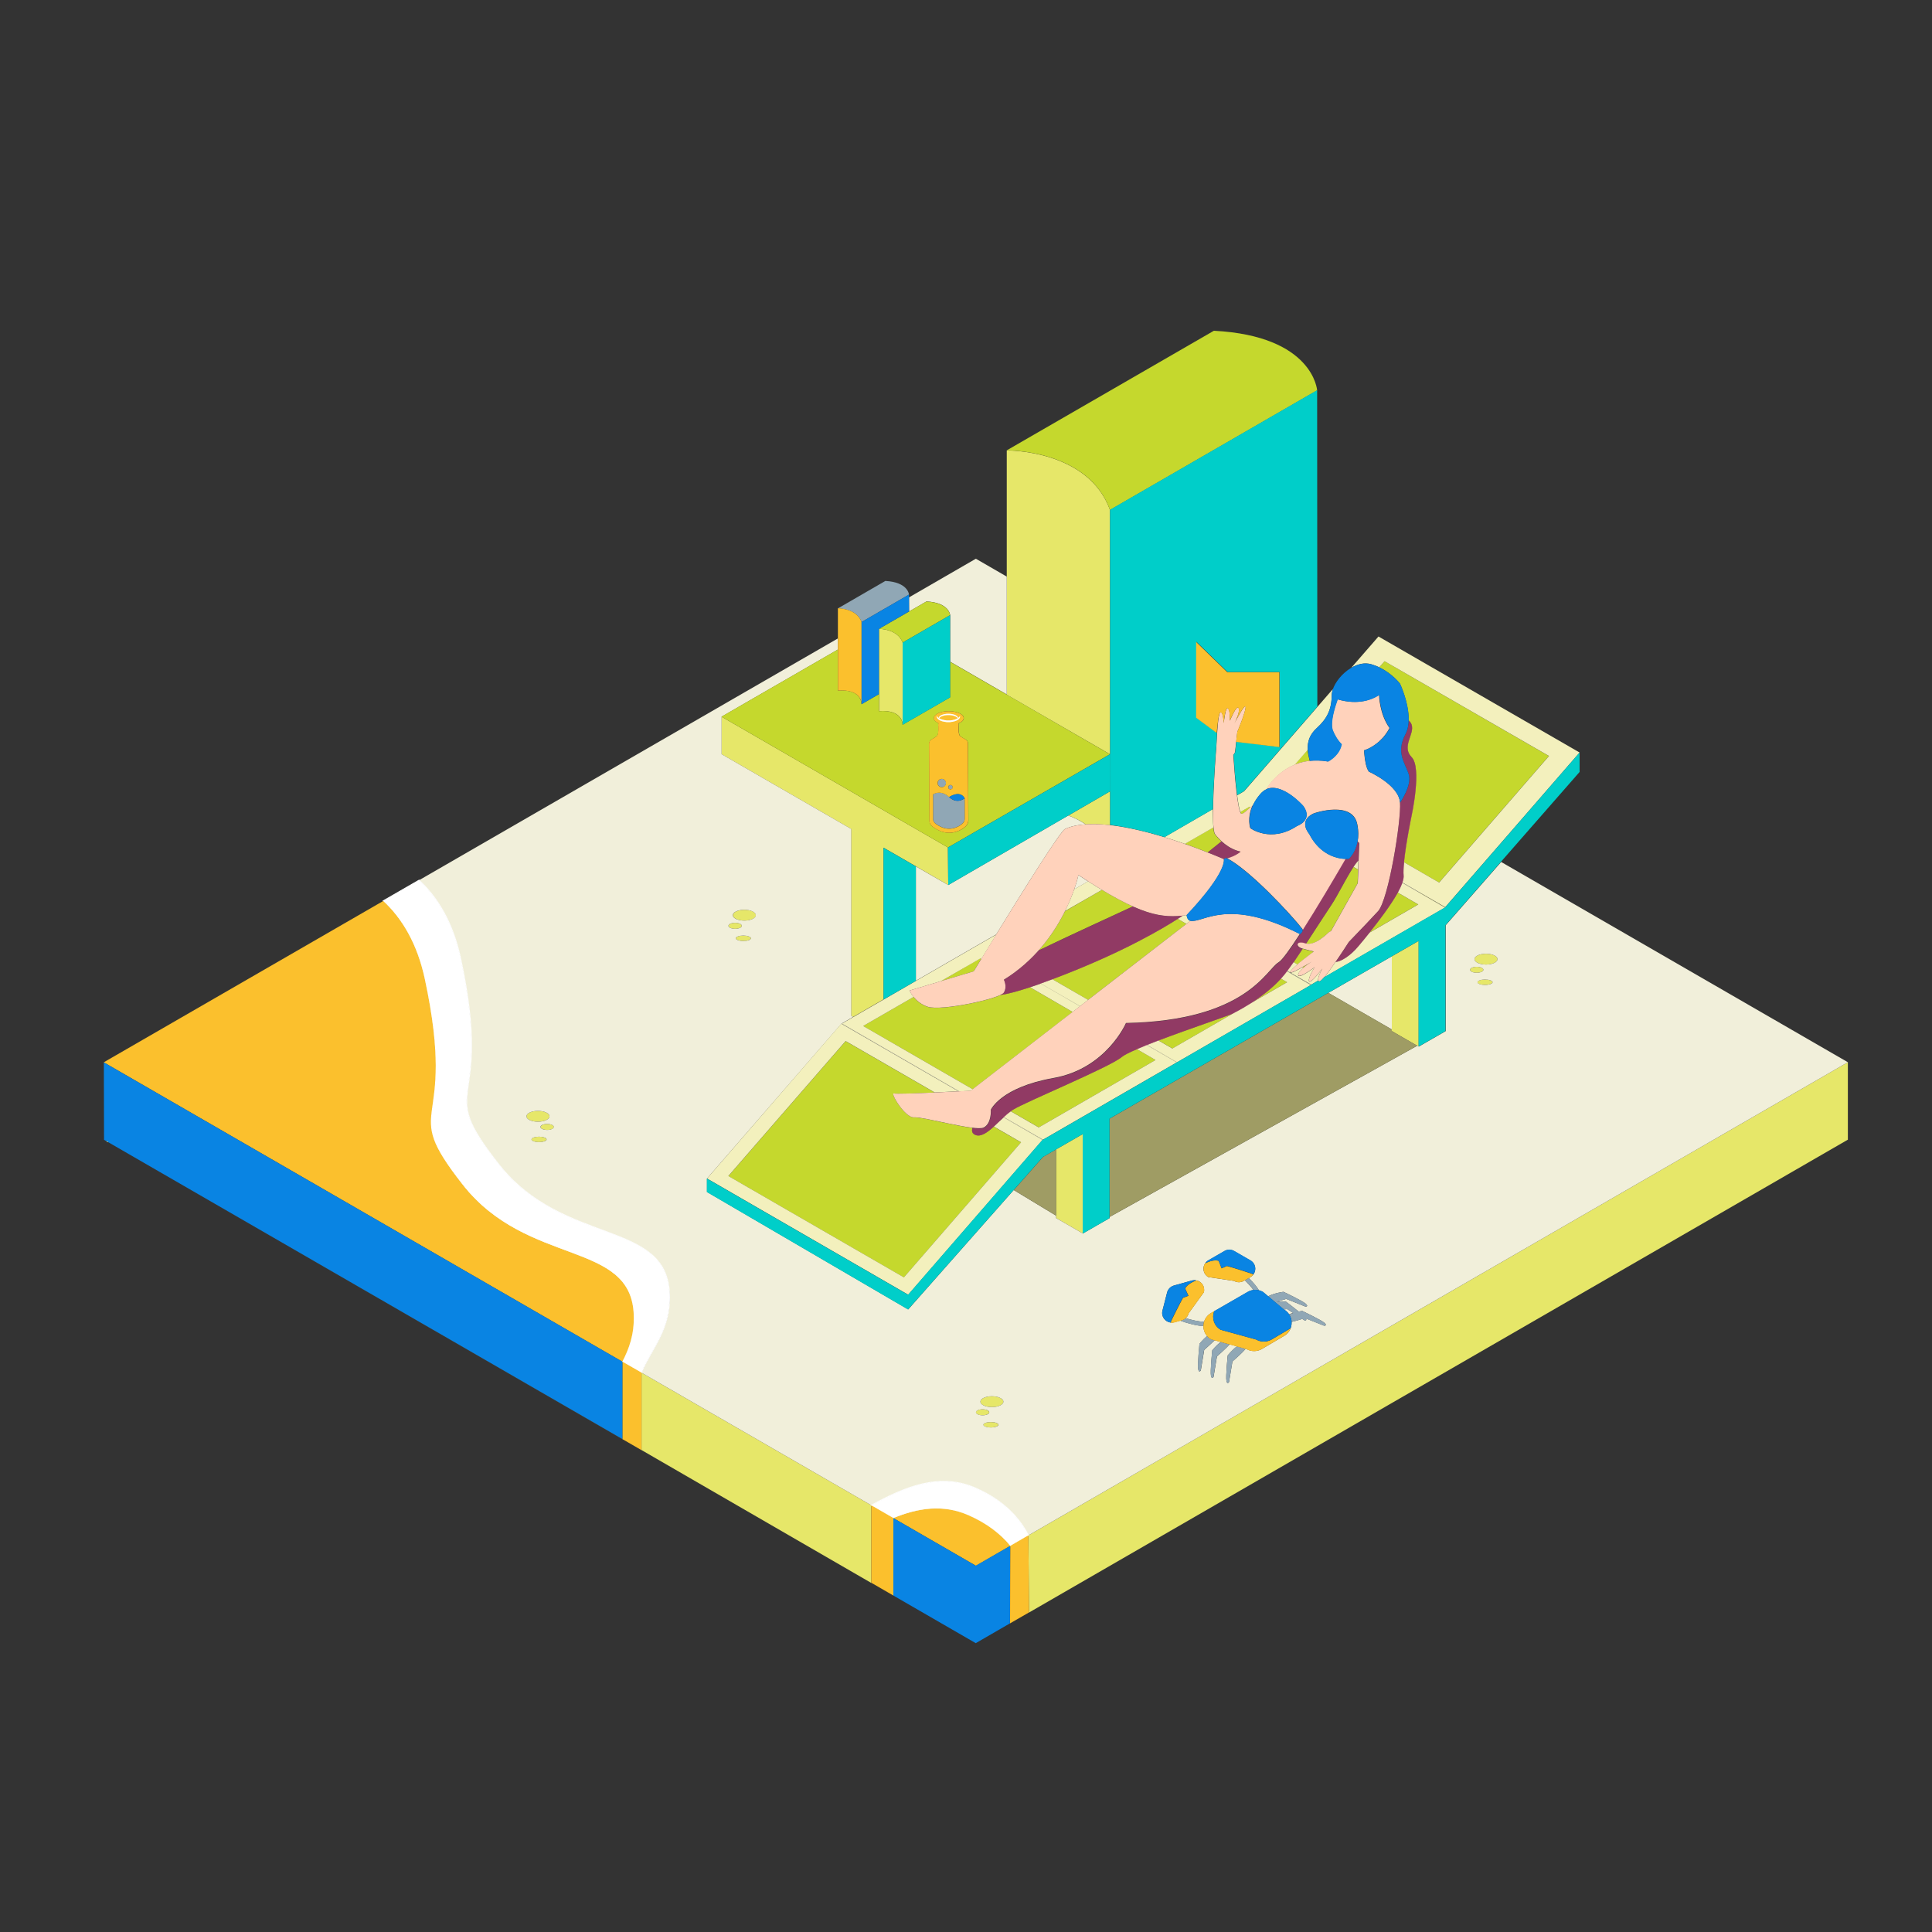 <?xml version="1.0" standalone="no"?>
<svg version="1.1" id="Layer_2" xmlns="http://www.w3.org/2000/svg" xmlns:xlink="http://www.w3.org/1999/xlink" x="0px" y="0px" viewBox="0 0 2000 2000" enable-background="new 0 0 2000 2000" xml:space="preserve">
<rect x="0" y="0" width="2000" height="2000" fill="#333333" stroke="none"/>
<path id="color_x5F_12" fill="#E6E769" d="M902,1558.3v80.4l-237.9-137.6V1421L902,1558.3z M1064.6,1589.4l0.6,79.9l847.7-489.5
	v-80.2L1064.6,1589.4z M761,961.5c-3.8,0-6.9-1.4-6.9-3.1c0-1.7,3.1-3.1,6.9-3.1s6.9,1.4,6.9,3.1C767.8,960.1,764.7,961.5,761,961.5
	z M566.5,1163.5c-3.8,0-6.9,1.4-6.9,3.1s3.1,3.1,6.9,3.1s6.9-1.4,6.9-3.1C573.3,1164.9,570.3,1163.5,566.5,1163.5z M769.5,968.5
	c-4.3,0-7.8,1.3-7.8,2.8s3.5,2.8,7.8,2.8s7.8-1.3,7.8-2.8S773.8,968.5,769.5,968.5z M1024,1462c0-1.7-3.1-3.1-6.9-3.1
	s-6.9,1.4-6.9,3.1s3.1,3.1,6.9,3.1S1024,1463.7,1024,1462z M770.6,941.8c-6.6,0-11.9,2.5-11.9,5.6s5.3,5.6,11.9,5.6
	s11.9-2.5,11.9-5.6S777.2,941.8,770.6,941.8z M981.6,916.2l-0.3-38.9L746.9,741.9v38.8l142.8,82.4l-8.6-5v193.5l2,1.1l31.5-18.2
	v-157l33.5,19.3L981.6,916.2z M1149.1,780.8v38.4l-43.1,25c7.1,2.6,13,5.7,17.9,9.2c6.6-0.5,14.9-0.4,25.3,0.8l-0.1-326.2
	c-22.6-62.8-106.9-61.7-106.9-61.7v252.8L1149.1,780.8z M934.4,750.1v0.2C934.4,750.3,934.4,750.2,934.4,750.1z M557.9,1176.7
	c-4.3,0-7.8,1.3-7.8,2.8s3.5,2.8,7.8,2.8s7.8-1.3,7.8-2.8S562.3,1176.7,557.9,1176.7z M934.4,750.1v-84.9
	c-5.2-14.4-24.5-14.2-24.5-14.2v85.2C933.4,734.4,934.4,748.2,934.4,750.1z M568.8,1155.6c0-3.1-5.3-5.6-11.9-5.6
	s-11.9,2.5-11.9,5.6s5.3,5.6,11.9,5.6S568.8,1158.7,568.8,1155.6z M1026.8,1445.4c-6.6,0-11.9,2.5-11.9,5.6s5.3,5.6,11.9,5.6
	c6.6,0,11.9-2.5,11.9-5.6S1033.4,1445.4,1026.8,1445.4z M1468.4,923.6l27.5,15.9l0.2-0.1l-27.5-15.9L1468.4,923.6z M1440.8,1067.4
	l27.8,16V974l-27.8,16V1067.4z M1535.6,1003.9c0-1.7-3.1-3.1-6.9-3.1s-6.9,1.4-6.9,3.1s3.1,3.1,6.9,3.1S1535.6,1005.6,1535.6,1003.9
	z M1538.3,987.3c-6.6,0-11.9,2.5-11.9,5.6s5.3,5.6,11.9,5.6s11.9-2.5,11.9-5.6S1544.9,987.3,1538.3,987.3z M1537.2,1014
	c-4.3,0-7.8,1.3-7.8,2.8s3.5,2.8,7.8,2.8s7.8-1.3,7.8-2.8S1541.6,1014,1537.2,1014z M1025.7,1472.1c-4.3,0-7.8,1.3-7.8,2.8
	s3.5,2.8,7.8,2.8c4.3,0,7.8-1.3,7.8-2.8C1033.6,1473.4,1030,1472.1,1025.7,1472.1z M1093.2,1189.9v71l27.8,16v-103L1093.2,1189.9z
	 M1198.9,1200.5c0-1.7-3.1-3.1-6.9-3.1s-6.9,1.4-6.9,3.1s3.1,3.1,6.9,3.1S1198.9,1202.2,1198.9,1200.5z M1200.5,1210.6
	c-4.3,0-7.8,1.3-7.8,2.8s3.5,2.8,7.8,2.8s7.8-1.3,7.8-2.8C1208.4,1211.9,1204.9,1210.6,1200.5,1210.6z M1201.6,1183.9
	c-6.6,0-11.9,2.5-11.9,5.6s5.3,5.6,11.9,5.6s11.9-2.5,11.9-5.6S1208.2,1183.9,1201.6,1183.9z"></path>
<path id="color_x5F_11" fill="#F1EFDA" d="M1346,967L1346,967L1346,967z M1343.7,976.5l-0.1,0.1
	C1343.7,976.6,1343.7,976.5,1343.7,976.5z M1346.4,975.7c-0.1,0-0.3,0-0.4,0C1346.2,975.7,1346.3,975.7,1346.4,975.7z M1346.2,966.9
	C1346.1,966.9,1346.1,966.9,1346.2,966.9C1346.1,966.9,1346.1,966.9,1346.2,966.9z M1345.9,967.1L1345.9,967.1L1345.9,967.1
	L1345.9,967.1z M1343.5,976.7C1343.5,976.8,1343.4,976.8,1343.5,976.7C1343.4,976.8,1343.5,976.8,1343.5,976.7z M1346.3,966.7
	L1346.3,966.7L1346.3,966.7z M1347.5,965.5L1347.5,965.5L1347.5,965.5z M1343.2,977.1C1343.3,977.1,1343.3,977,1343.2,977.1
	C1343.3,977,1343.3,977.1,1343.2,977.1z M1343.1,977.4C1343.1,977.3,1343.1,977.3,1343.1,977.4
	C1343.1,977.3,1343.1,977.3,1343.1,977.4z M1343.1,977.6L1343.1,977.6L1343.1,977.6z M1347.3,965.8L1347.3,965.8L1347.3,965.8z
	 M1256.2,948.1c-0.7,0.1-1.4,0.3-2,0.5C1254.8,948.4,1255.5,948.2,1256.2,948.1z M1347,975.8c-0.1,0-0.3,0-0.4,0
	C1346.8,975.7,1346.9,975.7,1347,975.8z M1336.6,948.2l0.1,0.1C1336.7,948.3,1336.6,948.3,1336.6,948.2z M1297.4,948.8
	c-8.9-1.9-16.6-2.7-23.3-2.6C1280.8,946.2,1288.5,946.9,1297.4,948.8z M1263.6,946.8c-0.9,0.1-1.7,0.2-2.6,0.4
	C1261.9,947,1262.7,946.9,1263.6,946.8z M1342.8,955.3c-0.2-0.2-0.3-0.3-0.4-0.5C1342.5,955,1342.7,955.2,1342.8,955.3z
	 M1340.6,952.7c0.2,0.2,0.3,0.3,0.4,0.5C1340.9,953.1,1340.8,952.9,1340.6,952.7z M1344.6,957.5c-0.2-0.2-0.4-0.5-0.6-0.7
	C1344.2,957,1344.4,957.2,1344.6,957.5z M1346.4,959.6c-0.3-0.4-0.6-0.7-0.9-1.1C1345.8,958.9,1346.1,959.3,1346.4,959.6z
	 M1346.8,960.1c0.4,0.5,0.8,1,1.1,1.4C1347.6,961.1,1347.3,960.7,1346.8,960.1z M1348,961.6c0.1,0.1,0.2,0.3,0.3,0.4
	C1348.2,961.9,1348.1,961.7,1348,961.6z M1338.9,950.8c-0.1-0.1-0.1-0.1-0.2-0.2C1338.7,950.6,1338.8,950.7,1338.9,950.8z
	 M1348.4,962.4c0-0.1-0.1-0.2-0.1-0.3C1348.4,962.3,1348.4,962.3,1348.4,962.4z M1348.5,963.4
	C1348.5,963.4,1348.5,963.3,1348.5,963.4C1348.5,963.3,1348.5,963.4,1348.5,963.4z M1348.5,963L1348.5,963L1348.5,963L1348.5,963z
	 M1345.5,975.8c0.1,0,0.2,0,0.3,0C1345.7,975.8,1345.6,975.8,1345.5,975.8z M1348.4,963.8L1348.4,963.8L1348.4,963.8z M1344.1,976.3
	c-0.1,0-0.1,0.1-0.2,0.1C1344,976.3,1344,976.3,1344.1,976.3z M1369.4,880.8c-0.4-0.3-0.8-0.6-1.2-0.9
	C1368.6,880.2,1369,880.5,1369.4,880.8z M1367.8,879.5c-0.5-0.4-1-0.9-1.6-1.4C1366.8,878.7,1367.3,879.1,1367.8,879.5z M1352,858
	c-0.3-0.7-0.5-1.5-0.7-2.3C1351.5,856.5,1351.7,857.3,1352,858z M1364.7,876.7c0.4,0.5,0.9,0.9,1.3,1.3
	C1365.6,877.6,1365.2,877.1,1364.7,876.7z M1355.2,863.3c0,0-1.9-2.2-3.2-5.3C1353.2,861.1,1355.2,863.3,1355.2,863.3
	c0.4,0.8,0.9,1.6,1.3,2.4C1356.1,864.9,1355.6,864.1,1355.2,863.3z M1347.7,975.8c-0.2,0-0.3,0-0.4,0
	C1347.4,975.8,1347.6,975.8,1347.7,975.8z M1343.1,998.4L1343.1,998.4L1343.1,998.4L1343.1,998.4z M1345.3,975.8
	c-0.1,0-0.2,0-0.3,0.1C1345.1,975.9,1345.2,975.9,1345.3,975.8z M1359.7,985.3c0.1-0.1,0.1-0.1,0.1-0.1S1359.8,985.3,1359.7,985.3z
	 M1345.9,986.1c0-0.1,0.1-0.1,0.1-0.2C1345.9,986,1345.9,986.1,1345.9,986.1z M1359.4,985.6L1359.4,985.6L1359.4,985.6z
	 M1348.4,982.3c0.1,0,0.1,0,0.2,0.1C1348.6,982.3,1348.5,982.3,1348.4,982.3L1348.4,982.3z M1347.2,984.1c-0.1,0.1-0.2,0.2-0.2,0.4
	C1347,984.4,1347.1,984.2,1347.2,984.1z M1344.2,976.2c0.1,0,0.1-0.1,0.2-0.1C1344.4,976.1,1344.3,976.2,1344.2,976.2z
	 M1344.9,975.9c-0.1,0-0.2,0-0.2,0.1C1344.7,976,1344.8,976,1344.9,975.9z M1347.9,975.8c0.2,0,0.3,0.1,0.5,0.1
	C1348.3,975.9,1348.1,975.9,1347.9,975.8z M1244,951.3c0.6-0.2,1.2-0.4,1.8-0.5C1245.2,951,1244.6,951.2,1244,951.3z M1355.1,997.4
	c0,0-0.1,0-0.1,0.1L1355.1,997.4z M1356.6,996.5c-0.1,0-0.1,0.1-0.2,0.1C1356.5,996.6,1356.6,996.5,1356.6,996.5z M1351,853.3
	c0,0.6,0.1,1.1,0.1,1.7C1351.1,854.4,1351,853.8,1351,853.3z M1354.4,997.8l-0.1,0.1C1354.4,997.9,1354.4,997.8,1354.4,997.8z
	 M1356.2,996.8L1356.2,996.8L1356.2,996.8z M1232,953.2L1232,953.2L1232,953.2L1232,953.2z M1356.9,996.4c0.1-0.1,0.2-0.1,0.3-0.2
	C1357.1,996.2,1357,996.3,1356.9,996.4z M1185.1,971c0,0-0.1,0-0.1,0.1C1185.1,971.1,1185.1,971.1,1185.1,971z M1343,978L1343,978
	L1343,978z M1357.3,996.1c0.1,0,0.1-0.1,0.2-0.1C1357.4,996,1357.4,996.1,1357.3,996.1z M1335.5,1006.5v-0.1V1006.5z M1355.8,997
	c-0.1,0-0.1,0.1-0.2,0.1C1355.7,997.1,1355.7,997,1355.8,997z M1396.3,889.1C1396.3,889.1,1396.2,889.1,1396.3,889.1L1396.3,889.1z
	 M1395.2,907.1c-0.5,0.8-0.9,1.6-1.4,2.5C1394.3,908.7,1394.7,907.9,1395.2,907.1z M1357.1,996.3
	C1357,996.3,1357,996.3,1357.1,996.3C1357,996.3,1357,996.3,1357.1,996.3z M1395.9,889.1c0,0-0.1,0-0.2,0
	C1395.8,889.1,1395.8,889.1,1395.9,889.1z M1395.5,889.1c-0.1,0-0.1,0-0.2,0C1395.4,889.1,1395.4,889.1,1395.5,889.1z M1396.1,889.1
	h-0.1C1396.1,889.1,1396.1,889.1,1396.1,889.1z M1357.4,996C1357.4,996.1,1357.4,996.1,1357.4,996
	C1357.4,996.1,1357.4,996.1,1357.4,996z M1357.6,995.9C1357.6,995.9,1357.7,995.9,1357.6,995.9
	C1357.7,995.9,1357.7,995.9,1357.6,995.9z M1357.7,995.9c0.1-0.1,0.2-0.1,0.2-0.1C1357.8,995.8,1357.8,995.8,1357.7,995.9z
	 M1393,889.2c0.3,0,0.5,0,0.7,0C1393.5,889.2,1393.2,889.2,1393,889.2L1393,889.2z M1390.8,915c1-1.8,1.9-3.5,2.9-5.2
	C1392.7,911.5,1391.7,913.2,1390.8,915z M1269,888.4c-0.4,0.2-0.9,0.6-1.3,0.8C1268,888.9,1268.5,888.5,1269,888.4z M1260.2,886.4
	c-1-0.4-2-0.8-3.1-1.2C1258.1,885.6,1259.1,886,1260.2,886.4z M1252.3,883.3c0.9,0.4,1.8,0.7,2.7,1.1
	C1254.1,884,1253.2,883.6,1252.3,883.3z M1249.3,923.3c1.2-1.6,2.3-3,3.4-4.5C1251.6,920.3,1250.5,921.8,1249.3,923.3z
	 M1255.6,914.8c-0.6,0.9-1.2,1.8-1.9,2.7C1254.4,916.5,1255,915.6,1255.6,914.8z M1255.6,914.8c0.6-0.9,1.2-1.7,1.7-2.5
	C1256.8,913,1256.2,913.9,1255.6,914.8z M1240.9,933.4c1-1.2,2-2.4,3-3.6C1243,931,1242,932.2,1240.9,933.4z M1245.8,950.8
	c0.7-0.2,1.4-0.4,2.1-0.6C1247.2,950.4,1246.5,950.6,1245.8,950.8z M1351.2,851.5c-0.1,0.6-0.1,1.2-0.1,1.7
	C1351,852.7,1351.1,852.1,1351.2,851.5z M1243.9,929.9c1-1.2,1.9-2.3,2.8-3.4C1245.8,927.6,1244.9,928.7,1243.9,929.9z M1371.1,882
	c-0.4-0.3-0.8-0.5-1.2-0.8C1370.3,881.5,1370.7,881.7,1371.1,882z M1241.9,952c0.5-0.1,1.1-0.3,1.6-0.5
	C1243,951.7,1242.4,951.8,1241.9,952z M1249.9,949.6c-0.7,0.2-1.3,0.4-1.9,0.6C1248.6,950,1249.2,949.8,1249.9,949.6z M1340.4,856.7
	c-2.5,1.5-5,2.7-7.4,3.7C1335.4,859.4,1337.9,858.2,1340.4,856.7z M1270.2,888.6L1270.2,888.6c-0.2-0.1-0.4-0.2-0.5-0.3
	C1269.8,888.4,1270,888.5,1270.2,888.6z M1349.6,834.7L1349.6,834.7c0.9,1.4,1.7,2.7,2.2,3.9
	C1351.2,837.4,1350.5,836.1,1349.6,834.7L1349.6,834.7z M1352.7,842c-0.1-0.7-0.3-1.5-0.5-2.2C1352.4,840.6,1352.6,841.3,1352.7,842
	z M1261.5,905.6c0.4-0.7,0.7-1.3,1.1-1.9C1262.2,904.3,1261.8,904.9,1261.5,905.6z M1352.7,845c0.1-0.6,0.1-1.3,0.1-1.9
	C1352.8,843.7,1352.8,844.4,1352.7,845z M1267.6,889.1c-0.5,0.1-0.7,0.1-0.7,0.1C1267.1,889.3,1267.4,889.3,1267.6,889.1z
	 M1266.9,889.2c-1.7-0.7-3.3-1.4-5-2.1C1263.6,887.8,1265.2,888.5,1266.9,889.2z M1269.7,888.3c-0.1,0-0.2-0.1-0.3-0.1
	C1269.5,888.3,1269.6,888.3,1269.7,888.3z M1251.7,949.1c0.6-0.2,1.2-0.3,1.9-0.5C1252.9,948.8,1252.3,949,1251.7,949.1z
	 M1269,888.3c0.1,0,0.2,0,0.3-0.1C1269.2,888.3,1269.1,888.3,1269,888.3z M1165,981.3c0.1-0.1,0.3-0.1,0.4-0.2
	C1165.3,981.2,1165.2,981.3,1165,981.3z M1271.2,876.2c-0.5-0.4-1.1-0.7-1.6-1.1C1270.1,875.5,1270.6,875.9,1271.2,876.2z
	 M1275.4,878.7c0.6,0.3,1.2,0.6,1.8,0.9C1276.6,879.2,1276,879,1275.4,878.7z M1284.3,841.3c0.1,0.2,0.2,0.4,0.3,0.5
	C1284.5,841.7,1284.4,841.5,1284.3,841.3z M1275,878.5c-0.5-0.3-1.1-0.6-1.6-0.9C1274,877.9,1274.5,878.2,1275,878.5z M1277,783.4
	c0-0.7-0.1-1.3-0.1-1.9l0,0C1276.9,782.1,1277,782.7,1277,783.4z M1279.4,880.4c-0.6-0.2-1.2-0.4-1.8-0.7
	C1278.2,879.9,1278.8,880.1,1279.4,880.4z M1269.5,875.1c-0.5-0.4-1-0.7-1.5-1.1C1268.5,874.4,1269,874.7,1269.5,875.1z
	 M1286.6,842.1c-0.1,0-0.1,0.1-0.2,0.1C1286.5,842.2,1286.6,842.2,1286.6,842.1z M1281.6,881.1c-0.7-0.2-1.3-0.4-2-0.6
	C1280.3,880.7,1281,880.9,1281.6,881.1z M1271.5,876.5c0.5,0.3,1.1,0.7,1.7,1C1272.6,877.2,1272.1,876.8,1271.5,876.5z M1284,840.5
	c0.1,0.3,0.2,0.5,0.3,0.7C1284.2,841.1,1284.1,840.8,1284,840.5z M1284.2,881.8c-0.7-0.2-1.4-0.3-2.1-0.5
	C1282.8,881.4,1283.5,881.6,1284.2,881.8z M1289.9,839.9c-0.1,0.1-0.1,0.1-0.2,0.2C1289.7,840,1289.8,840,1289.9,839.9z M1266,872.4
	c-0.4-0.3-0.7-0.6-1.1-1C1265.3,871.8,1265.6,872.1,1266,872.4z M1288.4,841c-0.1,0-0.1,0.1-0.2,0.1
	C1288.3,841.1,1288.4,841.1,1288.4,841z M1287.7,841.6L1287.7,841.6L1287.7,841.6z M1287.1,841.9c-0.1,0-0.1,0.1-0.2,0.1
	C1287,841.9,1287.1,841.9,1287.1,841.9z M1289.1,840.5c-0.1,0.1-0.1,0.1-0.2,0.2C1289,840.6,1289.1,840.5,1289.1,840.5z
	 M1284.7,841.9c0.1,0.1,0.2,0.3,0.3,0.4C1284.9,842.2,1284.8,842,1284.7,841.9z M1285,842.3c0.1,0.1,0.2,0.1,0.3,0.2
	C1285.2,842.4,1285.1,842.3,1285,842.3z M1293.3,836.9l-0.1,0.1C1293.2,837,1293.2,836.9,1293.3,836.9z M1290.6,839.3
	c-0.1,0-0.1,0.1-0.2,0.1C1290.5,839.4,1290.6,839.3,1290.6,839.3z M1292.3,837.8L1292.3,837.8L1292.3,837.8z M1266.3,872.6
	c0.4,0.4,0.9,0.7,1.4,1.1C1267.2,873.4,1266.7,873,1266.3,872.6z M1244.4,880.2c-0.4-0.1-0.7-0.3-1.1-0.4
	C1243.7,879.9,1244.1,880,1244.4,880.2z M1137,994.4c-0.3,0.1-0.6,0.3-0.9,0.4C1136.4,994.7,1136.7,994.5,1137,994.4z M1141.8,992.3
	c-0.2,0.1-0.4,0.2-0.6,0.3C1141.4,992.4,1141.6,992.3,1141.8,992.3z M1161.4,983.1c-0.3,0.1-0.5,0.2-0.8,0.4
	C1160.9,983.3,1161.1,983.2,1161.4,983.1z M1147.2,989.8c-0.3,0.1-0.6,0.3-1,0.4C1146.5,990.1,1146.8,989.9,1147.2,989.8z
	 M1151.5,987.8c0.1-0.1,0.2-0.1,0.4-0.2C1151.7,987.7,1151.6,987.7,1151.5,987.8z M1177.3,975.2c0.2-0.1,0.4-0.2,0.6-0.3
	C1177.7,974.9,1177.5,975.1,1177.3,975.2z M1395,889.2c-0.1,0-0.2,0-0.2,0C1394.9,889.2,1394.9,889.2,1395,889.2z M1181.9,972.8
	c-0.2,0.1-0.4,0.2-0.6,0.3C1181.4,973,1181.6,972.9,1181.9,972.8z M1173.6,977c0.1-0.1,0.2-0.1,0.3-0.2
	C1173.9,976.9,1173.7,977,1173.6,977z M1169.2,979.3c0.3-0.1,0.5-0.3,0.8-0.4C1169.7,979,1169.5,979.1,1169.2,979.3z M1156.6,985.4
	c-0.3,0.1-0.6,0.3-0.8,0.4C1156.1,985.6,1156.4,985.5,1156.6,985.4z M1224.3,947.9L1224.3,947.9L1224.3,947.9z M1237.5,877.5
	c0.4,0.2,0.8,0.3,1.2,0.5C1238.3,877.8,1237.9,877.7,1237.5,877.5z M1228.4,947.4c4.1-4.3,7.7-8.3,10.9-12.1
	C1236.1,939,1232.4,943,1228.4,947.4c0,0,0,0.4,0.1,0.9C1228.4,947.7,1228.4,947.4,1228.4,947.4z M1232.9,875.8
	c-0.3-0.1-0.6-0.2-0.9-0.3C1232.3,875.6,1232.6,875.7,1232.9,875.8z M1101.2,1009.3c0.4-0.2,0.8-0.3,1.2-0.5
	C1102,1009,1101.6,1009.1,1101.2,1009.3z M1108.6,1006.3c-0.3,0.1-0.6,0.2-0.9,0.4C1108,1006.6,1108.3,1006.5,1108.6,1006.3z
	 M1137.7,1026.5l-11.2,8.7l-1,0.8L1137.7,1026.5z M1131.4,996.8c-0.3,0.1-0.7,0.3-1,0.4C1130.8,997.1,1131.1,997,1131.4,996.8z
	 M1125.4,999.4c0.1,0,0.2-0.1,0.3-0.1C1125.6,999.3,1125.5,999.4,1125.4,999.4z M1113.4,1004.4c0.3-0.1,0.5-0.2,0.8-0.3
	C1114,1004.2,1113.7,1004.3,1113.4,1004.4z M1119.3,1002c0.4-0.2,0.7-0.3,1.1-0.5C1120.1,1001.7,1119.7,1001.8,1119.3,1002z
	 M1315.6,863.7c1.3,0,2.6,0,4-0.1C1318.2,863.7,1316.8,863.7,1315.6,863.7z M1361.5,873.1c0.4,0.5,0.8,1,1.2,1.4
	C1362.3,874,1361.9,873.6,1361.5,873.1z M1354.6,845.5c1.2-1.1,2.8-2.2,4.8-3.1c0.2-0.1,1.4-0.5,3.2-1.1c-1.8,0.5-3,0.9-3.2,1.1
	C1357.4,843.3,1355.8,844.4,1354.6,845.5z M1391.7,889.1c-0.2,0-0.4,0-0.6,0C1391.4,889.1,1391.6,889.1,1391.7,889.1z M1356.9,866.4
	c0.3,0.5,0.6,1.1,1,1.6C1357.6,867.5,1357.2,867,1356.9,866.4z M1392.1,889.1c0.2,0,0.4,0,0.6,0
	C1392.5,889.2,1392.3,889.2,1392.1,889.1z M1351.4,850.6c0.2-0.6,0.4-1.2,0.7-1.8C1351.7,849.5,1351.5,850.1,1351.4,850.6z
	 M1390,889c0.3,0,0.5,0.1,0.8,0.1C1390.5,889,1390.3,889,1390,889z M1352,848.9c0.3-0.6,0.6-1.2,1.1-1.7
	C1352.6,847.7,1352.3,848.3,1352,848.9z M1353.1,847.2c0.4-0.6,0.9-1.1,1.5-1.7C1354,846,1353.5,846.6,1353.1,847.2z M1361.2,872.7
	c-0.5-0.6-1-1.3-1.5-1.9C1360.2,871.5,1360.7,872.1,1361.2,872.7z M1358.3,868.7c0.4,0.5,0.7,1.1,1.1,1.6
	C1359,869.8,1358.7,869.3,1358.3,868.7z M1363.2,875c0.4,0.4,0.7,0.8,1.1,1.2C1363.9,875.8,1363.5,875.4,1363.2,875z M1388.6,888.8
	c0.4,0.1,0.7,0.1,1.1,0.1C1389.4,888.9,1389,888.9,1388.6,888.8z M1379.7,886.5c-0.5-0.2-1-0.4-1.5-0.6
	C1378.7,886.1,1379.2,886.3,1379.7,886.5z M1373.2,883.4c0.5,0.3,1,0.6,1.4,0.8C1374.2,883.9,1373.7,883.6,1373.2,883.4z
	 M1381.2,887.1c-0.4-0.1-0.8-0.3-1.1-0.4C1380.4,886.8,1380.8,886.9,1381.2,887.1z M1376.2,885c-0.4-0.2-0.8-0.4-1.1-0.6
	C1375.5,884.6,1375.8,884.8,1376.2,885z M1376.7,885.2c0.4,0.2,0.8,0.4,1.2,0.6C1377.5,885.6,1377.1,885.4,1376.7,885.2z
	 M1386.1,888.4c0.3,0.1,0.6,0.1,0.9,0.2C1386.7,888.5,1386.4,888.5,1386.1,888.4z M1387.4,888.6c0.3,0,0.6,0.1,0.9,0.1
	C1388,888.7,1387.7,888.7,1387.4,888.6z M1384.4,888c-0.4-0.1-0.9-0.2-1.3-0.4C1383.5,887.8,1384,887.9,1384.4,888z M1381.6,887.2
	c0.3,0.1,0.7,0.2,1,0.3C1382.3,887.4,1382,887.3,1381.6,887.2z M1384.4,888c0.4,0.1,0.9,0.2,1.3,0.3
	C1385.3,888.2,1384.9,888.1,1384.4,888z M1355.8,787.6c-0.8,0.1-1.6,0.2-2.4,0.3C1354.2,787.8,1355,787.7,1355.8,787.6z
	 M1319.5,863.6c1.4-0.1,2.8-0.3,4.2-0.6C1322.3,863.3,1320.9,863.5,1319.5,863.6z M1294.5,857.3L1294.5,857.3L1294.5,857.3z
	 M1371.5,882.3c0.5,0.4,1.1,0.7,1.6,1C1372.6,883,1372,882.6,1371.5,882.3z M1346.3,831.2L1346.3,831.2L1346.3,831.2z M1347.1,832
	L1347.1,832L1347.1,832z M1294.3,856.9L1294.3,856.9L1294.3,856.9z M1285.8,842.4h-0.1C1285.7,842.4,1285.7,842.4,1285.8,842.4z
	 M1294.1,836.1l0.1-0.1L1294.1,836.1z M1294.4,857.2C1294.4,857.2,1294.5,857.2,1294.4,857.2
	C1294.5,857.2,1294.4,857.2,1294.4,857.2z M1347.8,832.7C1347.7,832.7,1347.7,832.7,1347.8,832.7
	C1347.7,832.7,1347.7,832.7,1347.8,832.7z M1294.4,857C1294.4,857.1,1294.4,857.1,1294.4,857C1294.4,857.1,1294.4,857.1,1294.4,857z
	 M1349.4,834.5L1349.4,834.5L1349.4,834.5z M1348.8,833.8L1348.8,833.8L1348.8,833.8z M1286,842.4c0,0,0.1,0,0.2,0
	C1286.1,842.3,1286.1,842.4,1286,842.4z M1360,787.3c0.5,0,1.1,0,1.6,0c-0.4,0-0.8,0-1.2,0C1360.3,787.3,1360.1,787.3,1360,787.3z
	 M1363,787.3c-0.1,0-0.3,0-0.4,0s-0.2,0-0.3,0C1362.5,787.3,1362.8,787.3,1363,787.3z M1352.7,788.1c-0.5,0.1-1.1,0.2-1.6,0.3
	C1351.6,788.3,1352.1,788.2,1352.7,788.1z M1355.8,787.6c0.9-0.1,1.7-0.2,2.6-0.2c-0.1,0-0.2,0-0.2,0c-0.1,0-0.2,0-0.4,0
	C1357.2,787.5,1356.5,787.6,1355.8,787.6z M1350.2,788.5c-0.5,0.1-1,0.2-1.5,0.3C1349.2,788.8,1349.7,788.7,1350.2,788.5z
	 M1368.8,787.5c-0.4,0-0.7-0.1-1.1-0.1c-0.2,0-0.4,0-0.7,0c-0.7,0-1.4-0.1-2.1-0.1h-0.1C1366.2,787.3,1367.5,787.4,1368.8,787.5z
	 M1349.2,834.3C1349.2,834.2,1349.2,834.2,1349.2,834.3C1349.2,834.2,1349.2,834.2,1349.2,834.3z M1348,789.1
	c-0.5,0.1-1.1,0.3-1.6,0.4C1346.9,789.4,1347.4,789.2,1348,789.1z M1356.6,996.6C1356.6,996.5,1356.6,996.5,1356.6,996.6
	C1356.6,996.5,1356.6,996.5,1356.6,996.6z M935.7,1132.2c-0.2,0-0.4,0-0.6,0C935.3,1132.2,935.5,1132.2,935.7,1132.2z M936.4,1132.1
	c0.2,0,0.4,0,0.7,0C936.8,1132.1,936.6,1132.1,936.4,1132.1z M934.5,1132.2c-0.2,0-0.4,0-0.6,0
	C934.1,1132.2,934.3,1132.2,934.5,1132.2z M938.4,1132.1c-0.2,0-0.5,0-0.7,0C938,1132.1,938.2,1132.1,938.4,1132.1z M933.3,1132.2
	c-0.2,0-0.4,0-0.6,0C932.9,1132.2,933.1,1132.2,933.3,1132.2z M932.2,1132.2c-0.2,0-0.3,0-0.5,0
	C931.8,1132.2,932,1132.2,932.2,1132.2z M946.1,1131.9c-0.3,0-0.6,0-1,0C945.4,1131.9,945.7,1131.9,946.1,1131.9z M943.6,1131.9
	c0.3,0,0.6,0,0.9,0C944.2,1131.9,943.9,1131.9,943.6,1131.9z M939.9,1132.1c-0.3,0-0.5,0-0.8,0
	C939.3,1132.1,939.6,1132.1,939.9,1132.1z M941.3,1132c-0.2,0-0.5,0-0.7,0C940.8,1132,941.1,1132,941.3,1132z M942.9,1132
	c-0.3,0-0.5,0-0.7,0C942.4,1132,942.6,1132,942.9,1132z M926.5,1132.1c-0.1,0-0.2,0-0.2,0C926.4,1132.1,926.4,1132.1,926.5,1132.1z
	 M930.7,1132.2c0.1,0,0.3,0,0.4,0C931,1132.2,930.8,1132.2,930.7,1132.2z M926.1,1132.1c-0.1,0-0.1,0-0.2,0
	C925.9,1132.1,926,1132.1,926.1,1132.1z M925.7,1132c-0.1,0-0.2,0-0.3-0.1C925.5,1132,925.6,1132,925.7,1132z M948.1,896.9v118.4
	l62.2-35.9l0,0l21-12.1c26.4-42.9,66.3-107,71.3-109.2c2.7-1.2,9-3.9,21.2-4.7c-5-3.5-10.9-6.6-17.9-9.2l-124.3,72L948.1,896.9z
	 M1440.8,1065.7V990l-292.1,168l226.4-130.2L1440.8,1065.7z M946.7,1131.8c0.3,0,0.7,0,1,0C947.4,1131.8,947.1,1131.8,946.7,1131.8z
	 M930.1,1132.2c-0.1,0-0.3,0-0.4,0C929.9,1132.2,930,1132.2,930.1,1132.2z M927.1,1132.1c-0.1,0-0.2,0-0.3,0
	C926.9,1132.1,927,1132.1,927.1,1132.1z M928.9,1132.2c0.1,0,0.3,0,0.4,0C929.1,1132.2,929,1132.2,928.9,1132.2z M928.4,1132.2
	c-0.1,0-0.2,0-0.3,0C928.2,1132.2,928.3,1132.2,928.4,1132.2z M927.4,1132.2c0.1,0,0.2,0,0.3,0
	C927.6,1132.2,927.5,1132.2,927.4,1132.2z M1187.5,1081.7c-1,0.4-1.9,0.8-2.9,1.2c0.8-0.3,1.7-0.7,2.6-1l31,17.9l0.3-0.2
	L1187.5,1081.7z M1023.8,1170.5c0.1-0.1,0.2-0.1,0.2-0.2C1023.9,1170.4,1023.9,1170.4,1023.8,1170.5z M1022.5,1171.4
	c0.1-0.1,0.2-0.1,0.3-0.2C1022.7,1171.3,1022.6,1171.4,1022.5,1171.4z M1025.2,1169.4c-0.1,0-0.1,0.1-0.2,0.1
	C1025.1,1169.5,1025.1,1169.4,1025.2,1169.4z M1026.3,1168.5l0.1-0.1C1026.4,1168.4,1026.3,1168.4,1026.3,1168.5z M1027.5,1167.4
	C1027.6,1167.4,1027.6,1167.4,1027.5,1167.4C1027.6,1167.4,1027.6,1167.4,1027.5,1167.4z M1020.5,1172.8c-0.1,0.1-0.2,0.1-0.3,0.2
	C1020.2,1173,1020.3,1172.9,1020.5,1172.8z M948.3,1156.8c-0.3,0-0.6,0-0.8,0C947.7,1156.8,948,1156.8,948.3,1156.8z M1015.5,1168
	c-0.1,0-0.1,0-0.2,0C1015.4,1168,1015.5,1168,1015.5,1168z M948.4,1131.8c0.3,0,0.6,0,1,0C949.1,1131.8,948.7,1131.8,948.4,1131.8z
	 M1021.3,1172.3c0.1-0.1,0.2-0.1,0.3-0.2C1021.5,1172.1,1021.4,1172.2,1021.3,1172.3z M1019.3,1173.5c-0.1,0.1-0.2,0.1-0.4,0.2
	C1019.1,1173.6,1019.2,1173.6,1019.3,1173.5z M1014.1,1168.1h-0.1C1014,1168.1,1014,1168.1,1014.1,1168.1z M965.7,1131.1
	c-0.5,0-1,0-1.6,0.1C964.7,1131.1,965.2,1131.1,965.7,1131.1z M960.5,1131.3c0.5,0,1.1,0,1.6-0.1
	C961.6,1131.3,961,1131.3,960.5,1131.3z M963.9,1131.2c-0.6,0-1.1,0-1.7,0.1C962.8,1131.2,963.4,1131.2,963.9,1131.2z M967.7,1131
	c-0.6,0-1.1,0-1.7,0.1C966.6,1131,967.1,1131,967.7,1131z M946.6,1156.8c0.2,0,0.4,0,0.7,0C947.1,1156.8,946.8,1156.8,946.6,1156.8z
	 M956.6,1131.5c-0.5,0-0.9,0-1.4,0.1C955.7,1131.5,956.1,1131.5,956.6,1131.5z M953.4,1131.6c0.4,0,0.8,0,1.3-0.1
	C954.3,1131.6,953.8,1131.6,953.4,1131.6z M960.2,1131.3c-0.5,0-1,0-1.5,0.1C959.2,1131.4,959.7,1131.3,960.2,1131.3z M951.8,1131.7
	c0.4,0,0.8,0,1.2,0C952.6,1131.6,952.2,1131.6,951.8,1131.7z M950.1,1131.7c0.3,0,0.7,0,1,0C950.8,1131.7,950.4,1131.7,950.1,1131.7
	z M956.9,1131.5c0.5,0,1,0,1.5-0.1C957.9,1131.4,957.4,1131.4,956.9,1131.5z M987.8,1563.6c1.6,0.4,3.3,0.8,4.9,1.3
	C991.1,1564.5,989.5,1564,987.8,1563.6z M1246,1370.2c0,0.1,0,0.1,0,0.2C1246,1370.4,1246,1370.3,1246,1370.2z M1245.8,1371.5
	c0-0.1,0-0.1,0-0.2C1245.9,1371.4,1245.8,1371.5,1245.8,1371.5z M1246.2,1369.3v-0.1C1246.2,1369.2,1246.2,1369.2,1246.2,1369.3z
	 M1223.5,1366.7c0.4-0.1,0.8-0.2,1.1-0.4C1224.2,1366.4,1223.8,1366.6,1223.5,1366.7z M1299.1,1335.1c-0.1,0-0.1,0-0.2,0
	C1298.9,1335.1,1299,1335.1,1299.1,1335.1z M1251.3,1384.7c0.1,0.1,0.2,0.2,0.3,0.2C1251.5,1384.9,1251.4,1384.8,1251.3,1384.7z
	 M1334.6,1360.7c0.2,0.3,0.4,0.6,0.5,0.9C1334.9,1361.3,1334.7,1361,1334.6,1360.7z M1337,1368.1c0-0.3-0.1-0.7-0.1-1
	C1336.9,1367.4,1337,1367.8,1337,1368.1z M1225.3,1366c0.1-0.1,0.2-0.1,0.3-0.2C1225.5,1365.8,1225.4,1365.9,1225.3,1366z
	 M1250.4,1383.9c0.1,0.1,0.1,0.1,0.2,0.2C1250.5,1384.1,1250.4,1384,1250.4,1383.9z M1252.6,1385.7c-0.1-0.1-0.2-0.1-0.3-0.2
	C1252.4,1385.6,1252.5,1385.7,1252.6,1385.7z M644.3,1409.6l19.8,11.4l0,0L644.3,1409.6L644.3,1409.6z M1045.8,1600.2l18.8-10.9l0,0
	L1045.8,1600.2L1045.8,1600.2z M1335.7,1362.7c-0.1-0.2-0.2-0.5-0.3-0.7C1335.4,1362.2,1335.6,1362.5,1335.7,1362.7z M1226.6,1365.2
	C1226.5,1365.2,1226.5,1365.2,1226.6,1365.2C1226.5,1365.2,1226.5,1365.2,1226.6,1365.2z M1394.1,889.2c0.1,0,0.2,0,0.3,0
	C1394.3,889.2,1394.2,889.2,1394.1,889.2z M1002.7,1568.6c-3.3-1.5-6.6-2.7-9.9-3.7C996,1565.9,999.3,1567.2,1002.7,1568.6
	c4.8,2.1,9.2,4.4,13.4,6.8C1011.9,1573,1007.4,1570.7,1002.7,1568.6z M891.9,728.8L891.9,728.8v-82l0,0V728.8L891.9,728.8z
	 M1215.7,1360.6c0.8-1.6,1.6-3.1,2.3-4.5C1217.2,1357.5,1216.5,1359,1215.7,1360.6z M1224.6,1343.4c0,0-2,3.6-5.6,10.7
	C1222.5,1347.1,1224.6,1343.4,1224.6,1343.4L1224.6,1343.4z M1264.6,1313l5.5-2.5L1264.6,1313L1264.6,1313z M1256.3,1366.6
	c0.2,0.9,0.5,1.8,0.8,2.6C1256.8,1368.4,1256.5,1367.5,1256.3,1366.6z M1230.2,1341.2l-3.4-7.5l0,0L1230.2,1341.2L1230.2,1341.2z
	 M1010.2,1620.8l35.6-20.5l0,0L1010.2,1620.8z M446.2,1048c-0.3-2.1-0.7-4.2-1-6.4C445.5,1043.8,445.9,1045.9,446.2,1048z
	 M549.3,1280c8.6,3.9,17.1,7.3,25.3,10.4C566.4,1287.3,557.9,1283.9,549.3,1280z M450.3,1083.5c0.1,1.6,0.2,3.1,0.3,4.7
	C450.5,1086.7,450.4,1085.1,450.3,1083.5z M451,1103c0-1.3,0-2.6,0-4C451,1100.3,451,1101.7,451,1103z M450.6,1088.2
	c0.1,1.5,0.2,3,0.2,4.5C450.8,1091.2,450.7,1089.7,450.6,1088.2z M598.4,1299.3c2.2,0.8,4.3,1.7,6.4,2.5
	C602.7,1301,600.6,1300.2,598.4,1299.3z M574.6,1290.4c3.5,1.3,7,2.6,10.4,3.9C581.6,1293,578.2,1291.7,574.6,1290.4z
	 M1335.8,1363.2c0.1,0.3,0.2,0.6,0.3,0.9C1336.1,1363.7,1336,1363.4,1335.8,1363.2z M604.8,1301.8c2.1,0.8,4.1,1.7,6.1,2.6
	C608.9,1303.5,606.8,1302.7,604.8,1301.8z M585.1,1294.3c2.3,0.8,4.5,1.7,6.8,2.5C589.6,1296,587.4,1295.2,585.1,1294.3z
	 M538.3,1274.6c-20.8-10.8-41.5-25.5-59.4-48.2c-21.5-27.4-29.7-42.5-32.1-55.7c2.3,13.2,10.5,28.3,32.1,55.7
	C496.8,1249.1,517.5,1263.8,538.3,1274.6z M610.9,1304.4c4,1.7,7.8,3.6,11.4,5.5C618.7,1308,614.9,1306.2,610.9,1304.4z
	 M1034.9,1588.9c-1.5-1.3-3-2.6-4.6-3.9C1031.8,1586.3,1033.4,1587.6,1034.9,1588.9z M545.7,1278.3c-2.4-1.2-4.9-2.4-7.4-3.6
	C540.8,1275.9,543.2,1277.1,545.7,1278.3z M1912.9,1099.6l-848.3,489.8l0,0l0,0l0,0c-9.8-19.1-26.7-36.6-54.4-48.8
	c-37.1-16.4-72.8-1.7-108.2,17.7l-167.9-96.9l-70-40.4c10-24.6,30.1-43.3,29-80.7c-2.2-78.2-109.9-49.6-177.1-135.3
	s-4.5-51.1-39.2-212.9c-7.9-36.7-23.5-62.7-43-80.9l433.6-250.3v11.5L747,741.9v38.8l142.8,82.4l-8.6-5v193.5l2,1.1l-11.6,6.7
	l121.6,70.2c-1.9,0.1-3.9,0.2-6.1,0.3c1.9-0.1,3.7-0.2,5.4-0.3l-121.3-70L731.9,1220v13.9l208.3,121.6l109.2-123.6l43.8,26.5v2.5
	l27.8,16l27.8-16v-1.2l318.4-177.2l-26.2-15.1l27.8,16l27.8-16V957.8l57.4-65.5L1912.9,1099.6z M777.3,971.3c0-1.5-3.5-2.8-7.8-2.8
	s-7.8,1.3-7.8,2.8s3.5,2.8,7.8,2.8S777.3,972.9,777.3,971.3z M758.6,947.4c0,3.1,5.3,5.6,11.9,5.6s11.9-2.5,11.9-5.6
	s-5.3-5.6-11.9-5.6S758.6,944.3,758.6,947.4z M754.1,958.4c0,1.7,3.1,3.1,6.9,3.1s6.9-1.4,6.9-3.1c0-1.7-3.1-3.1-6.9-3.1
	S754.1,956.7,754.1,958.4z M556.9,1161.2c6.6,0,11.9-2.5,11.9-5.6s-5.3-5.6-11.9-5.6s-11.9,2.5-11.9,5.6S550.3,1161.2,556.9,1161.2z
	 M565.8,1179.5c0-1.5-3.5-2.8-7.8-2.8s-7.8,1.3-7.8,2.8s3.5,2.8,7.8,2.8S565.8,1181,565.8,1179.5z M573.3,1166.6
	c0-1.7-3.1-3.1-6.9-3.1s-6.9,1.4-6.9,3.1s3.1,3.1,6.9,3.1S573.3,1168.3,573.3,1166.6z M1017.2,1465.1c3.8,0,6.9-1.4,6.9-3.1
	s-3.1-3.1-6.9-3.1s-6.9,1.4-6.9,3.1C1010.3,1463.7,1013.4,1465.1,1017.2,1465.1z M1033.6,1474.9c0-1.5-3.5-2.8-7.8-2.8
	s-7.8,1.3-7.8,2.8s3.5,2.8,7.8,2.8C1030.1,1477.7,1033.6,1476.4,1033.6,1474.9z M1038.7,1451c0-3.1-5.3-5.6-11.9-5.6
	s-11.9,2.5-11.9,5.6s5.3,5.6,11.9,5.6C1033.4,1456.6,1038.7,1454.1,1038.7,1451z M1250.8,1322l26.7,4c3.1,1.8,6.9,1.8,10,0l6.9-3.9
	c1.3-0.7,2.3-1.7,3.1-2.7l0,0c3.4-4.6,2.4-11.5-3.1-14.6l-16.8-9.7c-3.1-1.8-6.9-1.8-10,0l-16.8,9.7c-1.4,0.8-2.4,1.8-3.2,3l0,0
	C1244.4,1312.2,1245.5,1318.9,1250.8,1322z M1371.2,1369.5c-3.2-3-23.1-12.4-23.1-12.4s-1.5,0.2-3.7,0.6
	c-5.9-4.8-13.3-10.3-13.3-10.3s-4.4-0.4-9.7,0.2c5.2-1.4,10.1-3,10.1-3l19.9,8c0,0,3.6,0.1,0.4-2.9s-23.1-12.4-23.1-12.4
	s-8.8,1-15.9,4.6l-5.4-4.5c-1.3-0.8-2.8-1.3-4.2-1.7c-1.8-3.3-6-8.3-10.4-12.6l-4,2.3c3.1,3.1,6.4,6.7,8.8,10
	c-2.1,0.3-4.1,0.9-5.9,2l-34.7,20c-1.1,3-1.4,6.3-0.6,9.4c-0.7-3.1-0.5-6.4,0.6-9.4l-3.3,1.9c-3.7,2.1-6.1,5.4-7.2,8.9
	c-5.1,0.2-13.1-1.8-19.1-3.6c1.5-1.3,2.5-3,3-5l15.8-21.9c1.5-5.9-2.5-11.4-8-12.3l0,0c-1.4-0.2-2.9-0.2-4.4,0.2l-18.6,5.2
	c-3.4,1-6.1,3.7-7,7.1l-4.8,18.8c-1.6,6.1,2.7,11.6,8.3,12.4l0,0c1.3,0.2,2.7,0.1,4.1-0.3l6.4-1.8l-0.4,0.1c7.2,2.8,18.4,5.6,24,5.5
	c0,3.7,1.2,7.5,3.8,10.4c-4.7,3.9-7.9,8.2-7.9,8.2s-2.2,21.9-1.3,26.2c0.9,4.3,2.7,1.2,2.7,1.2l3.5-21.2c0,0,6.2-5.4,10.8-10
	l6.3,1.7c-5.1,4.1-8.8,8.8-8.8,8.8s-2.2,21.9-1.3,26.2c0.9,4.3,2.7,1.2,2.7,1.2l3.5-21.2c0,0,8.9-7.6,13.1-12.5l-0.6-0.2l8.2,2.3
	c-5.5,4.2-9.6,9.5-9.6,9.5s-2.2,21.9-1.3,26.2c0.9,4.3,2.7,1.2,2.7,1.2l3.5-21.2c0,0,9.7-8.3,13.7-13.2l-4.8-1.3l5.7,1.6
	c4.9,2.8,10.9,2.8,15.8,0l23.1-13.6c3.3-1.9,5.6-4.7,6.8-7.9l0,0c0.2-0.4,0.3-0.8,0.4-1.2l0,0c0.5-1.8,0.7-3.6,0.6-5.4l0,0
	c3.9-0.9,8.3-2.2,11-3.1l2.3,1.5c0,0,3,0.7,1.4-2l19,7.6C1370.8,1372.3,1374.3,1372.5,1371.2,1369.5z M1528.7,1007
	c3.8,0,6.9-1.4,6.9-3.1s-3.1-3.1-6.9-3.1s-6.9,1.4-6.9,3.1S1524.9,1007,1528.7,1007z M1545.1,1016.8c0-1.5-3.5-2.8-7.8-2.8
	s-7.8,1.3-7.8,2.8s3.5,2.8,7.8,2.8S1545.1,1018.3,1545.1,1016.8z M1550.2,992.9c0-3.1-5.3-5.6-11.9-5.6s-11.9,2.5-11.9,5.6
	s5.3,5.6,11.9,5.6S1550.2,996,1550.2,992.9z M1336.3,1364.3c0.1,0.4,0.2,0.8,0.3,1.1C1336.5,1365.1,1336.4,1364.7,1336.3,1364.3z
	 M1336.8,1366.7c0-0.3-0.1-0.6-0.2-0.9C1336.7,1366.1,1336.8,1366.4,1336.8,1366.7z M1329,1355.5l-9.1-7.7l9.3,7.8
	c2.3,1.3,4,3,5.3,5c1.4-0.6,2.7-1.1,4.1-1.5l-6.2-4C1332.4,1355.1,1331.1,1355.2,1329,1355.5z M446.3,1166.8
	c-0.1-0.6-0.1-1.3-0.1-1.9C446.2,1165.6,446.2,1166.2,446.3,1166.8z M446.4,1167.8c0.1,0.9,0.3,1.9,0.4,2.9
	C446.6,1169.7,446.5,1168.7,446.4,1167.8z M446,1162.2c0-0.3,0-0.6,0-0.9C446,1161.5,446,1161.8,446,1162.2z M446.1,1163.1
	c0,0.6,0,1.2,0.1,1.9C446.1,1164.3,446.1,1163.7,446.1,1163.1z M1016.6,1167.9h0.1C1016.7,1167.9,1016.7,1167.9,1016.6,1167.9z
	 M1257.5,795.6L1257.5,795.6L1257.5,795.6z M1255.6,840.5v-0.1V840.5z M1257.8,863.8c0.2,0.3,0.5,0.6,0.8,1
	C1258.3,864.4,1258.1,864.1,1257.8,863.8z M1259.5,865.8c-0.2-0.3-0.4-0.5-0.6-0.8C1259,865.3,1259.3,865.6,1259.5,865.8z
	 M1163.1,1092.9c0.1-0.1,0.2-0.1,0.3-0.2C1163.3,1092.8,1163.2,1092.9,1163.1,1092.9z M1259.1,773.2c0-0.1,0-0.2,0-0.3
	C1259.1,773,1259.1,773.1,1259.1,773.2z M1256.1,856.5v0.1c0,0.1,0,0.1,0,0.2C1256.2,856.7,1256.1,856.6,1256.1,856.5z
	 M1255.7,835.4C1255.7,835.3,1255.7,835.3,1255.7,835.4C1255.7,835.3,1255.7,835.3,1255.7,835.4z M1255.9,852.8c0-0.1,0-0.1,0-0.2
	C1255.9,852.7,1255.9,852.7,1255.9,852.8z M1255.7,848.2L1255.7,848.2L1255.7,848.2z M1255.8,850.5v-0.1
	C1255.8,850.5,1255.8,850.5,1255.8,850.5z M1255.7,845.6c0,0.1,0,0.1,0,0.2C1255.7,845.7,1255.7,845.7,1255.7,845.6z M1258.3,783.3
	L1258.3,783.3L1258.3,783.3z M1257.9,789.1L1257.9,789.1L1257.9,789.1z M1258,787.2c0-0.1,0-0.1,0-0.2
	C1258,787.1,1258,787.1,1258,787.2z M1162.3,1093.4c0.1-0.1,0.2-0.1,0.3-0.2C1162.4,1093.3,1162.4,1093.4,1162.3,1093.4z
	 M1259,774.5c0,0.1,0,0.2,0,0.3C1258.9,774.7,1259,774.6,1259,774.5z M1161.6,1093.9c0.1,0,0.1-0.1,0.2-0.2
	C1161.7,1093.8,1161.6,1093.9,1161.6,1093.9z M1258.9,775.9L1258.9,775.9L1258.9,775.9z M1258.8,777.2c0-0.1,0-0.1,0-0.2
	C1258.8,777.1,1258.8,777.1,1258.8,777.2z M1017.8,1167.6C1017.7,1167.6,1017.7,1167.7,1017.8,1167.6
	C1017.7,1167.7,1017.7,1167.6,1017.8,1167.6z M1258.7,778.4C1258.7,778.4,1258.7,778.5,1258.7,778.4
	C1258.7,778.5,1258.7,778.4,1258.7,778.4z M1258.4,781.5c0,0.1,0,0.1,0,0.2C1258.4,781.6,1258.4,781.6,1258.4,781.5z M1259,773.6
	c0,0.1,0,0.2,0,0.3C1259,773.8,1259,773.7,1259,773.6z M1404.9,892.3c-0.1,0.1-0.2,0.2-0.3,0.3
	C1404.7,892.5,1404.8,892.4,1404.9,892.3z M1404.1,893.2c-0.1,0.1-0.2,0.2-0.2,0.3C1403.9,893.4,1404,893.3,1404.1,893.2z
	 M1402.9,894.8c0.1-0.1,0.2-0.2,0.2-0.3C1403.1,894.6,1403,894.7,1402.9,894.8z M1402.4,895.6c-0.1,0.2-0.2,0.3-0.3,0.5
	C1402.2,895.9,1402.3,895.7,1402.4,895.6z M1405.4,891.7c0.1-0.1,0.2-0.2,0.2-0.3C1405.5,891.5,1405.5,891.6,1405.4,891.7z
	 M1399.7,899.6c-0.4,0.7-0.9,1.4-1.3,2.2C1398.8,901.1,1399.2,900.3,1399.7,899.6z M1396.7,904.5c-0.5,0.8-0.9,1.6-1.4,2.4
	C1395.8,906,1396.3,905.3,1396.7,904.5z M1399.7,899.6c0.4-0.7,0.9-1.3,1.3-2C1400.6,898.2,1400.1,898.9,1399.7,899.6z M1396.4,889
	C1396.4,889,1396.3,889,1396.4,889C1396.3,889,1396.4,889,1396.4,889z M1398.1,902.1c-0.5,0.7-0.9,1.5-1.4,2.3
	C1397.2,903.6,1397.7,902.9,1398.1,902.1z M1401.2,897.2c0.1-0.2,0.2-0.3,0.4-0.5C1401.5,896.9,1401.4,897.1,1401.2,897.2z
	 M1256.3,857.7c0,0.1,0,0.2,0,0.3C1256.3,857.9,1256.3,857.8,1256.3,857.7z M1256.6,860.2L1256.6,860.2L1256.6,860.2z M1256.9,861.3
	c0-0.1,0-0.1-0.1-0.2C1256.8,861.2,1256.8,861.2,1256.9,861.3z M1257.3,862.8c0-0.1-0.1-0.1-0.1-0.2
	C1257.2,862.7,1257.3,862.7,1257.3,862.8z M1256.4,859v0.1V859z M1263.4,870c0.4,0.3,0.7,0.7,1.1,1l0.1,0.1
	C1264.2,870.8,1263.8,870.4,1263.4,870z M1257,861.9c0,0.1,0,0.2,0.1,0.2C1257,862.1,1257,862,1257,861.9z M1262.2,868.8
	c0.3,0.3,0.5,0.5,0.8,0.8C1262.7,869.4,1262.5,869.1,1262.2,868.8z M1257.5,863.3c0,0-0.1-0.1-0.1-0.2
	C1257.5,863.2,1257.5,863.3,1257.5,863.3z M1261,867.6c0.2,0.3,0.5,0.5,0.8,0.8C1261.5,868.1,1261.3,867.8,1261,867.6z
	 M1260.7,867.2c-0.3-0.4-0.6-0.7-0.9-1.1C1260.1,866.5,1260.4,866.9,1260.7,867.2z M1258.5,780.1V780
	C1258.5,780,1258.5,780,1258.5,780.1z M948.3,1034.8L948.3,1034.8L948.3,1034.8z M949.8,1036.2L949.8,1036.2L949.8,1036.2z
	 M955.6,1040.2L955.6,1040.2L955.6,1040.2z M951.5,1037.6C951.6,1037.6,951.6,1037.6,951.5,1037.6
	C951.6,1037.6,951.6,1037.6,951.5,1037.6z M953.5,1039C953.5,1039,953.5,1038.9,953.5,1039C953.5,1038.9,953.5,1039,953.5,1039z
	 M946.9,1033.4L946.9,1033.4L946.9,1033.4z M1005.8,1038.5c0.1,0,0.1,0,0.2,0C1005.9,1038.5,1005.9,1038.5,1005.8,1038.5z
	 M994.5,1040.6c-0.1,0-0.2,0-0.3,0.1C994.3,1040.7,994.4,1040.7,994.5,1040.6z M991.2,1041.2c0.1,0,0.2,0,0.3-0.1
	C991.5,1041.1,991.4,1041.2,991.2,1041.2z M1003.1,1039.1c-0.1,0-0.2,0-0.2,0C1003,1039.1,1003,1039.1,1003.1,1039.1z M997.2,1040.2
	h0.1H997.2z M988.6,1041.6c-0.1,0-0.1,0-0.2,0C988.5,1041.6,988.6,1041.6,988.6,1041.6z M1014.7,1175.3c-0.1,0-0.3,0.1-0.4,0.1
	C1014.5,1175.3,1014.6,1175.3,1014.7,1175.3z M1015.9,1175c-0.1,0-0.3,0.1-0.4,0.1C1015.6,1175.1,1015.7,1175,1015.9,1175z
	 M1013.6,1175.4c-0.1,0-0.3,0-0.4,0C1013.4,1175.5,1013.5,1175.4,1013.6,1175.4z M1016.6,1174.7c0.1,0,0.3-0.1,0.4-0.2
	C1016.9,1174.6,1016.7,1174.7,1016.6,1174.7z M1017.8,1174.3c0.1-0.1,0.3-0.1,0.4-0.2C1018,1174.1,1017.9,1174.2,1017.8,1174.3z
	 M974,1015.7l-32.5,9.7l66.5-19.9L974,1015.7l40.8-23.5L974,1015.7z M957.9,1041.3L957.9,1041.3L957.9,1041.3z M1008.5,1004.7
	c-0.1,0.2-0.3,0.4-0.3,0.5C1008.2,1005.2,1008.3,1005,1008.5,1004.7z M1034,1161.4c1.7-1.6,3.3-3.2,5-4.7
	C1037.3,1158.2,1035.6,1159.8,1034,1161.4z M1012.5,1175.5c-0.1,0-0.3,0-0.4,0C1012.3,1175.5,1012.4,1175.5,1012.5,1175.5z
	 M1011.4,1175.3c-0.1,0-0.2,0-0.3,0C1011.2,1175.3,1011.3,1175.3,1011.4,1175.3z M1164.5,1092.1c-0.1,0.1-0.2,0.1-0.3,0.2
	C1164.3,1092.2,1164.4,1092.1,1164.5,1092.1z M1022.8,981.2C1022.8,981.2,1022.7,981.3,1022.8,981.2
	C1022.7,981.3,1022.8,981.2,1022.8,981.2z M1016.9,1036C1016.9,1036,1017,1036,1016.9,1036C1017,1036,1016.9,1036,1016.9,1036z
	 M1020.8,984.4l0.1-0.1C1020.9,984.4,1020.8,984.4,1020.8,984.4z M1026.6,1033.3L1026.6,1033.3L1026.6,1033.3z M1014.2,1036.7
	C1014.3,1036.7,1014.3,1036.7,1014.2,1036.7C1014.3,1036.7,1014.3,1036.7,1014.2,1036.7z M1423.6,957.9c-0.1,0.1-0.2,0.2-0.3,0.3
	C1423.5,958.1,1423.5,958,1423.6,957.9z M1419.7,962.9c0,0.1-0.1,0.1-0.1,0.2C1419.6,963,1419.6,963,1419.7,962.9z M1425.3,955.7
	c0.1-0.1,0.2-0.2,0.3-0.4C1425.5,955.4,1425.4,955.6,1425.3,955.7z M1165.7,1091.4c-0.2,0.1-0.3,0.2-0.5,0.3
	C1165.3,1091.6,1165.5,1091.5,1165.7,1091.4z M1421.6,960.4c-0.1,0.1-0.1,0.2-0.2,0.3C1421.5,960.6,1421.6,960.5,1421.6,960.4z
	 M961.6,1042.6c0.1,0,0.1,0,0.2,0C961.7,1042.6,961.6,1042.6,961.6,1042.6z M977.9,1042.8c-0.1,0-0.2,0-0.3,0
	C977.7,1042.8,977.8,1042.8,977.9,1042.8z M985.9,1041.9c-0.1,0-0.1,0-0.2,0C985.8,1041.9,985.9,1041.9,985.9,1041.9z M963,1042.8
	c0.1,0,0.2,0,0.3,0C963.2,1042.9,963.1,1042.9,963,1042.8z M980.2,1042.6c0.1,0,0.3,0,0.4,0C980.4,1042.6,980.3,1042.6,980.2,1042.6
	z M973.1,1043.1c-0.1,0-0.2,0-0.3,0C972.9,1043.1,973,1043.1,973.1,1043.1z M983.3,1042.3c-0.1,0-0.3,0-0.4,0
	C983,1042.3,983.2,1042.3,983.3,1042.3z M975.4,1043h-0.1C975.3,1043,975.4,1043,975.4,1043z M966.5,1043.2
	C966.6,1043.2,966.6,1043.2,966.5,1043.2C966.6,1043.2,966.6,1043.2,966.5,1043.2z M964.7,1043.1c0.1,0,0.2,0,0.2,0
	C964.8,1043.1,964.7,1043.1,964.7,1043.1z M970.8,1043.2c-0.1,0-0.2,0-0.4,0C970.6,1043.2,970.7,1043.2,970.8,1043.2z M968.4,1043.2
	c0.1,0,0.2,0,0.2,0C968.5,1043.2,968.5,1043.2,968.4,1043.2z M1455.5,876.9c-0.2,1.3-0.4,2.7-0.6,4
	C1455.1,879.6,1455.3,878.2,1455.5,876.9z M1447,924L1447,924L1447,924L1447,924z M1431.3,947.7c0.1-0.1,0.1-0.2,0.2-0.3
	C1431.4,947.5,1431.4,947.6,1431.3,947.7z M1429.6,950.1c-0.1,0.1-0.2,0.2-0.3,0.3C1429.4,950.3,1429.5,950.2,1429.6,950.1z
	 M1427.6,952.7c-0.1,0.1-0.2,0.2-0.3,0.3C1427.4,952.9,1427.5,952.8,1427.6,952.7z M1435.2,942.3c0-0.1,0.1-0.1,0.1-0.2
	C1435.3,942.2,1435.3,942.2,1435.2,942.3z M1433.5,944.8c-0.1,0.1-0.1,0.2-0.2,0.3C1433.3,944.9,1433.4,944.8,1433.5,944.8z
	 M1437.2,939.4l-0.1,0.1C1437.1,939.5,1437.2,939.5,1437.2,939.4z M1448.5,921.1c0,0.1-0.1,0.1-0.1,0.2
	C1448.4,921.3,1448.4,921.2,1448.5,921.1z M1442.4,931.6C1442.4,931.6,1442.4,931.5,1442.4,931.6
	C1442.4,931.5,1442.4,931.6,1442.4,931.6z M1440.7,934.2C1440.7,934.2,1440.8,934.2,1440.7,934.2
	C1440.8,934.2,1440.7,934.2,1440.7,934.2z M1439,936.8L1439,936.8L1439,936.8z M1394.4,978.1c-0.1,0.2-0.2,0.3-0.3,0.5
	C1394.2,978.4,1394.3,978.2,1394.4,978.1z M1461.4,844.3C1461.4,844.3,1461.4,844.4,1461.4,844.3
	C1461.4,844.4,1461.4,844.3,1461.4,844.3z M1166.8,1090.8c-0.2,0.1-0.4,0.2-0.6,0.3C1166.4,1091,1166.6,1090.9,1166.8,1090.8z
	 M1388.1,987.7L1388.1,987.7L1388.1,987.7z M1396.2,975.3c-0.1,0.2-0.2,0.4-0.4,0.6C1396,975.7,1396.1,975.5,1396.2,975.3z
	 M1393.7,979.2c-0.1,0.1-0.2,0.2-0.2,0.4C1393.5,979.5,1393.6,979.4,1393.7,979.2z M1395.5,976.4c-0.1,0.1-0.1,0.2-0.2,0.3
	C1395.4,976.5,1395.5,976.4,1395.5,976.4z M1390,984.9c0.1-0.1,0.1-0.2,0.2-0.3C1390.1,984.7,1390,984.8,1390,984.9z M1389.2,986.1
	c-0.1,0.1-0.1,0.2-0.2,0.2C1389,986.3,1389.1,986.2,1389.2,986.1z M1390.9,983.5c0.1-0.1,0.2-0.3,0.3-0.4
	C1391.1,983.2,1391,983.4,1390.9,983.5z M1392.6,980.8c0.1-0.1,0.2-0.3,0.2-0.4C1392.8,980.6,1392.7,980.7,1392.6,980.8z
	 M1391.8,982.1c0.1-0.1,0.2-0.2,0.2-0.4C1391.9,981.9,1391.9,982,1391.8,982.1z M1456.2,872.8c0.1-0.7,0.2-1.3,0.3-2
	C1456.4,871.4,1456.3,872.1,1456.2,872.8z M1454.4,885c-0.2,1.3-0.3,2.6-0.5,3.8C1454,887.6,1454.2,886.3,1454.4,885z M1453.7,890.8
	c0.1-0.6,0.1-1.2,0.2-1.8C1453.8,889.6,1453.7,890.2,1453.7,890.8z M1456.2,872.8c-0.2,1.3-0.4,2.7-0.6,4.1
	C1455.7,875.5,1455.9,874.1,1456.2,872.8z M1453.7,890.9c-0.1,0.6-0.1,1.2-0.2,1.8C1453.5,892.1,1453.6,891.5,1453.7,890.9z
	 M1454.9,881c-0.2,1.3-0.4,2.6-0.5,3.9C1454.5,883.6,1454.7,882.3,1454.9,881z M1453,908c0,0.4-0.1,0.9-0.1,1.3
	C1452.9,908.9,1453,908.4,1453,908z M1452.9,903.8c0,0.4,0,0.9,0,1.3C1452.9,904.7,1452.9,904.3,1452.9,903.8z M1378.1,1002.2
	c-0.1,0.2-0.2,0.3-0.3,0.5C1377.9,1002.5,1378,1002.4,1378.1,1002.2z M1452.9,902.2c0,0.5,0,0.9,0,1.4
	C1452.9,903.2,1452.9,902.7,1452.9,902.2z M1452.9,905.3c0,0.4,0.1,0.8,0.1,1.2C1453,906.1,1452.9,905.7,1452.9,905.3z M1453,906.5
	c0,0.4,0,0.9,0,1.4C1453,907.4,1453,906.9,1453,906.5z M1457.8,862.9c0.2-1.2,0.4-2.4,0.6-3.5C1458.3,860.5,1458,861.7,1457.8,862.9
	z M1461,846.3c0,0.2-0.1,0.5-0.2,0.8C1460.9,846.8,1460.9,846.6,1461,846.3z M1460.8,847.2c-0.1,0.6-0.2,1.2-0.4,1.9
	C1460.6,848.4,1460.7,847.7,1460.8,847.2z M1461,846.2c0-0.2,0.1-0.4,0.1-0.6C1461.1,845.8,1461,846,1461,846.2z M1459.9,851.5
	c0.2-0.8,0.3-1.6,0.5-2.4C1460.3,849.9,1460.1,850.7,1459.9,851.5z M1457.2,866.8c-0.2,1.3-0.4,2.6-0.7,3.9
	C1456.7,869.4,1456.9,868.1,1457.2,866.8z M1453,898.7c0-0.6,0.1-1.2,0.1-1.8C1453.1,897.5,1453,898.1,1453,898.7z M1457.2,866.7
	c0.2-1.3,0.4-2.5,0.6-3.7C1457.6,864.2,1457.4,865.5,1457.2,866.7z M1461.2,845c0.1-0.3,0.1-0.5,0.1-0.6
	C1461.3,844.5,1461.3,844.7,1461.2,845z M1459.9,851.7c-0.2,0.9-0.3,1.8-0.5,2.8C1459.6,853.4,1459.8,852.5,1459.9,851.7z
	 M1458.5,859.4c0.2-1.2,0.4-2.3,0.6-3.3C1458.9,857.1,1458.7,858.2,1458.5,859.4z M1459.1,856c0.1-0.5,0.2-1,0.3-1.5
	C1459.3,855,1459.2,855.5,1459.1,856z M1461.1,845.6c0-0.2,0.1-0.3,0.1-0.5C1461.2,845.3,1461.2,845.4,1461.1,845.6z M1368.7,1014
	c-0.1,0.1-0.3,0.3-0.4,0.4C1368.5,1014.3,1368.6,1014.2,1368.7,1014z M1367.3,1015.3c-0.1,0.1-0.2,0.2-0.4,0.3
	C1367.1,1015.5,1367.2,1015.4,1367.3,1015.3z M1364.8,1015.7L1364.8,1015.7L1364.8,1015.7z M1368.7,1003
	C1368.7,1003,1368.8,1003,1368.7,1003C1368.8,1003,1368.7,1003,1368.7,1003z M1364.8,1012.2L1364.8,1012.2L1364.8,1012.2z
	 M1368,1014.7c-0.1,0.1-0.3,0.2-0.4,0.3C1367.7,1015,1367.9,1014.9,1368,1014.7z M1367.6,1005.2L1367.6,1005.2L1367.6,1005.2z
	 M1368.6,1003.3L1368.6,1003.3L1368.6,1003.3z M1366.3,1008L1366.3,1008L1366.3,1008z M1365.8,1016.1c0.1,0,0.3,0,0.4-0.1
	C1366.1,1016.1,1366,1016.1,1365.8,1016.1z M1366.4,1015.9c0.1-0.1,0.2-0.1,0.3-0.2C1366.6,1015.8,1366.5,1015.9,1366.4,1015.9z
	 M1365.1,1011.2L1365.1,1011.2L1365.1,1011.2z M1171.3,1088.6c-0.3,0.2-0.7,0.3-1,0.5C1170.7,1088.9,1171,1088.7,1171.3,1088.6z
	 M1171.7,1088.4c0.3-0.2,0.7-0.3,1.1-0.5C1172.4,1088.1,1172,1088.3,1171.7,1088.4z M1167.4,1090.5c0.2-0.1,0.4-0.2,0.7-0.3
	C1167.8,1090.3,1167.6,1090.4,1167.4,1090.5z M1181.8,1084c-1.7,0.7-3.4,1.4-4.9,2.1C1178.5,1085.4,1180.1,1084.7,1181.8,1084z
	 M1170,1089.2c-0.6,0.3-1.2,0.6-1.8,0.9C1168.9,1089.8,1169.4,1089.5,1170,1089.2z M1364.6,1015.3L1364.6,1015.3L1364.6,1015.3
	L1364.6,1015.3z M1365.3,1016C1365.4,1016.1,1365.4,1016.1,1365.3,1016C1365.4,1016.1,1365.4,1016.1,1365.3,1016z M1184.3,1083
	c-0.8,0.3-1.7,0.7-2.5,1C1182.7,1083.7,1183.5,1083.3,1184.3,1083z M1364.4,1014.7C1364.5,1014.7,1364.5,1014.7,1364.4,1014.7
	C1364.5,1014.7,1364.5,1014.7,1364.4,1014.7z M1365.1,1015.9C1365,1015.9,1365,1015.9,1365.1,1015.9
	C1365,1015.9,1365,1015.9,1365.1,1015.9z M1357.4,1019.5l-24.8-14.3c-0.1,0.1-0.1,0.2-0.2,0.2l24.6,14.2L1357.4,1019.5
	L1357.4,1019.5z M1362.6,974.8c0.3-0.1,0.5-0.3,0.8-0.4C1363.2,974.6,1362.9,974.7,1362.6,974.8z M1371.6,968.6
	c0.2-0.2,0.4-0.3,0.5-0.4C1372,968.3,1371.8,968.5,1371.6,968.6z M1372.2,968.1c0.2-0.1,0.3-0.3,0.5-0.4
	C1372.5,967.8,1372.4,968,1372.2,968.1z M1371.5,968.7c-0.2,0.2-0.4,0.3-0.6,0.5C1371.1,969,1371.3,968.9,1371.5,968.7z
	 M1372.7,967.7c0.2-0.1,0.3-0.3,0.4-0.4C1373,967.4,1372.9,967.5,1372.7,967.7z M1373.6,966.9c-0.1,0.1-0.2,0.2-0.4,0.4
	C1373.4,967.1,1373.5,967,1373.6,966.9z M1370.9,969.3c-0.2,0.2-0.4,0.3-0.6,0.5C1370.5,969.6,1370.7,969.4,1370.9,969.3z
	 M1376.4,1004.5l-0.1,0.1C1376.4,1004.6,1376.4,1004.5,1376.4,1004.5z M1382.7,995.6c-0.1,0.1-0.1,0.2-0.2,0.3l0,0
	C1382.6,995.8,1382.7,995.7,1382.7,995.6z M1369.5,970.3c0.2-0.2,0.4-0.3,0.6-0.5C1370,970,1369.8,970.2,1369.5,970.3z
	 M1369.4,970.4c-0.2,0.2-0.4,0.3-0.7,0.5C1369,970.7,1369.2,970.6,1369.4,970.4z M1373.7,966.8c0.1-0.1,0.2-0.2,0.3-0.3
	C1373.9,966.6,1373.8,966.7,1373.7,966.8z M1374.9,1006.5c-0.1,0.1-0.1,0.2-0.2,0.3C1374.8,1006.7,1374.9,1006.6,1374.9,1006.5z
	 M1365.4,973.3c0.3-0.2,0.5-0.3,0.8-0.5C1365.9,972.9,1365.7,973.1,1365.4,973.3z M1363.6,974.3c0.3-0.1,0.5-0.3,0.8-0.5
	C1364.1,974,1363.8,974.2,1363.6,974.3z M1364.5,973.8c0.3-0.2,0.5-0.3,0.8-0.5C1365,973.5,1364.8,973.6,1364.5,973.8z
	 M1361.7,975.3c0.3-0.1,0.6-0.3,0.8-0.4C1362.2,975,1361.9,975.2,1361.7,975.3z M1379.3,1000.6c0.1-0.1,0.2-0.3,0.3-0.4
	C1379.5,1000.3,1379.4,1000.4,1379.3,1000.6z M1366.3,972.7c0.3-0.2,0.5-0.3,0.7-0.5C1366.8,972.3,1366.5,972.5,1366.3,972.7z
	 M1374.6,965.9c-0.1,0.1-0.3,0.3-0.6,0.5C1374.2,966.3,1374.4,966.1,1374.6,965.9z M1368,971.5c0.2-0.2,0.5-0.3,0.7-0.5
	C1368.4,971.2,1368.2,971.3,1368,971.5z M1374.6,965.9c0.1-0.1,0.2-0.2,0.2-0.2C1374.8,965.7,1374.7,965.8,1374.6,965.9z
	 M1367.2,972.1c0.2-0.2,0.5-0.3,0.7-0.5C1367.6,971.8,1367.4,971.9,1367.2,972.1z M1394.8,977.5c0.1-0.1,0.2-0.3,0.3-0.4
	C1394.9,977.3,1394.9,977.4,1394.8,977.5z M874.4,714.9c-0.3,0-0.5,0-0.8-0.1C873.9,714.9,874.1,714.9,874.4,714.9z M872.4,714.8
	c-0.3,0-0.5,0-0.8,0C871.9,714.8,872.2,714.8,872.4,714.8z M876.2,715.1c-0.2,0-0.5-0.1-0.7-0.1C875.7,715,875.9,715,876.2,715.1z
	 M1135.1,853.1L1135.1,853.1L1135.1,853.1z M870.3,714.8c-0.2,0-0.5,0-0.7,0C869.8,714.8,870.1,714.8,870.3,714.8z M880.2,715.8
	c0.2,0.1,0.4,0.1,0.6,0.2C880.6,715.9,880.4,715.9,880.2,715.8z M881.5,716.2c0.2,0.1,0.3,0.1,0.5,0.2
	C881.9,716.4,881.7,716.3,881.5,716.2z M1044.5,1151.9c-0.5,0.4-1.1,0.9-1.6,1.3C1043.4,1152.8,1043.9,1152.3,1044.5,1151.9z
	 M878.7,715.5c0.2,0,0.4,0.1,0.6,0.1C879.1,715.6,878.9,715.5,878.7,715.5z M877.1,715.2c0.2,0,0.5,0.1,0.7,0.1
	C877.6,715.3,877.4,715.2,877.1,715.2z M1149.2,854.1l-0.1-195.5l0,0L1149.2,854.1L1149.2,854.1z M1452.9,902c0-0.5,0-1,0-1.6
	C1452.9,901,1452.9,901.5,1452.9,902z M1370.5,1012.1c-0.2,0.2-0.4,0.4-0.5,0.6C1370.1,1012.6,1370.3,1012.3,1370.5,1012.1z
	 M1369.1,1013.7c0.2-0.2,0.3-0.3,0.5-0.5C1369.4,1013.3,1369.2,1013.5,1369.1,1013.7z M1370.8,1011.7L1370.8,1011.7L1370.8,1011.7
	L1370.8,1011.7z M1373.6,1008.2c-0.1,0.2-0.2,0.3-0.3,0.4C1373.4,1008.5,1373.5,1008.4,1373.6,1008.2z M1041.1,1154.8
	c0.6-0.5,1.2-1,1.8-1.5C1042.2,1153.7,1041.6,1154.2,1041.1,1154.8z M884.3,717.4c-0.1-0.1-0.3-0.1-0.4-0.2
	C884.1,717.3,884.2,717.4,884.3,717.4z M1452.8,909.7c-0.1,0.4-0.2,0.8-0.3,1.2C1452.6,910.5,1452.7,910.1,1452.8,909.7z
	 M1450.7,916.3c0,0,0-0.1,0.1-0.1C1450.8,916.2,1450.8,916.2,1450.7,916.3z M1372.3,1009.9c-0.1,0.1-0.2,0.3-0.3,0.4
	C1372.1,1010.2,1372.2,1010,1372.3,1009.9z M1452.4,911.7c-0.1,0.4-0.2,0.7-0.3,1.1C1452.2,912.4,1452.3,912,1452.4,911.7z
	 M1451.7,913.7L1451.7,913.7c0,0.1,0,0.1-0.1,0.2l0,0l16.7,9.7l0.2-0.1l27.5,15.9l0,0L1451.7,913.7z M883.2,716.9
	c-0.1-0.1-0.3-0.1-0.5-0.2C882.9,716.8,883.1,716.8,883.2,716.9z M891.9,727.9C891.9,727.9,891.9,728,891.9,727.9
	C891.9,728,891.9,727.9,891.9,727.9z M891.9,728.3c0,0.1,0,0.1,0,0.2C891.9,728.4,891.9,728.4,891.9,728.3z M891.7,727v0.1V727z
	 M891.9,728.8c0-0.1,0-0.1,0-0.2C891.9,728.7,891.9,728.7,891.9,728.8z M891.8,727.6v-0.1C891.8,727.5,891.8,727.5,891.8,727.6z
	 M891.6,726.6c0-0.1,0-0.1,0-0.2C891.6,726.5,891.6,726.5,891.6,726.6z M941.1,633L910,651l49.1-28.4c23.6,1.2,24.5,14.1,24.5,14.1
	V685l165.5,95.7L1042.2,719V596.9l-32-18.5l-69.2,40L941.1,633z M974.4,1130.7c-2.2,0.1-4.4,0.2-6.7,0.3
	C970,1130.9,972.2,1130.8,974.4,1130.7z M107.4,1099.7L107.4,1099.7L107.4,1099.7L107.4,1099.7L107.4,1099.7L325.1,974L107.4,1099.7
	L107.4,1099.7L107.4,1099.7z M974.5,1130.7c4.3-0.2,8.5-0.4,12.3-0.6C983,1130.3,978.8,1130.5,974.5,1130.7z M909.9,736.2V651v67.6
	V736.2z M887,719.2L887,719.2L887,719.2z M888.5,720.6L888.5,720.6L888.5,720.6z M889.7,722.1c0-0.1-0.1-0.1-0.1-0.2
	C889.6,722,889.7,722.1,889.7,722.1z M889.2,721.4c0-0.1-0.1-0.1-0.1-0.2C889.1,721.3,889.1,721.3,889.2,721.4z M885,717.8
	c0.1,0.1,0.2,0.1,0.3,0.2C885.2,717.9,885.1,717.9,885,717.8z M886.2,718.6c-0.1-0.1-0.2-0.1-0.2-0.2
	C886.1,718.5,886.2,718.5,886.2,718.6z M890,722.6c0,0.1,0.1,0.1,0.1,0.2C890.1,722.8,890.1,722.7,890,722.6z M891,724.6
	c0,0.1,0.1,0.1,0.1,0.2C891.1,724.8,891.1,724.7,891,724.6z M891.3,725.3c0,0.1,0,0.1,0.1,0.2C891.3,725.4,891.3,725.3,891.3,725.3z
	 M891.5,726c0-0.1,0-0.1-0.1-0.2C891.5,725.9,891.5,726,891.5,726z M890.5,723.5c0-0.1-0.1-0.1-0.1-0.2
	C890.5,723.4,890.5,723.4,890.5,723.5z M890.8,724.2c0-0.1-0.1-0.1-0.1-0.2C890.8,724,890.8,724.1,890.8,724.2z M1449.7,918.6
	c0,0.1-0.1,0.1-0.1,0.2C1449.7,918.7,1449.7,918.6,1449.7,918.6z M1097.1,953.3c0.1-0.2,0.2-0.4,0.4-0.6
	C1097.4,952.9,1097.2,953.1,1097.1,953.3z M1100.1,947.9c-0.1,0.2-0.2,0.4-0.3,0.6C1099.9,948.3,1100,948.1,1100.1,947.9z
	 M1098.8,950.2c-0.1,0.2-0.2,0.4-0.4,0.7C1098.6,950.7,1098.7,950.5,1098.8,950.2z M1094.3,958L1094.3,958L1094.3,958z
	 M1095.7,955.7c0.1-0.2,0.2-0.3,0.3-0.5C1095.9,955.3,1095.8,955.5,1095.7,955.7z M1112,920.7l14.4-8.3l0,0
	c-3.2-2.1-6.6-4.3-10.1-6.6C1116.4,905.8,1115.2,911.6,1112,920.7z M1104.1,939.9c-0.1,0.2-0.2,0.3-0.2,0.5
	C1104,940.2,1104,940.1,1104.1,939.9z M1105.6,936.8c0,0.1-0.1,0.2-0.1,0.3C1105.5,937,1105.5,936.9,1105.6,936.8z M1089.4,965.7
	C1089.3,965.7,1089.3,965.7,1089.4,965.7C1089.3,965.7,1089.3,965.7,1089.4,965.7z M1137.4,919.2c-0.1,0-0.1-0.1-0.2-0.1
	C1137.3,919.1,1137.3,919.2,1137.4,919.2z M1101.1,946c0.1-0.1,0.1-0.2,0.2-0.3C1101.2,945.7,1101.2,945.8,1101.1,946z
	 M1106.7,934.2c0-0.1,0.1-0.2,0.1-0.3C1106.8,934,1106.8,934.1,1106.7,934.2z M1453.1,896.7c0-0.6,0.1-1.2,0.1-1.8
	C1453.2,895.5,1453.2,896.1,1453.1,896.7z M1453.5,892.7L1453.5,892.7l36.3,21L1453.5,892.7z M1453,898.7c0,0.6-0.1,1.2-0.1,1.7
	C1452.9,899.9,1453,899.3,1453,898.7z M1205.5,866.6L1205.5,866.6L1205.5,866.6L1205.5,866.6z M1087.6,968.2c0,0.1-0.1,0.1-0.1,0.2
	C1087.5,968.3,1087.6,968.3,1087.6,968.2z M1453.5,892.7c-0.1,0.7-0.1,1.3-0.2,2C1453.3,894.1,1453.4,893.4,1453.5,892.7z
	 M1145.3,924l-0.1-0.1C1145.2,923.9,1145.3,923.9,1145.3,924z M1039.2,1156.4c0.6-0.5,1.2-1.1,1.7-1.6c-0.7,0.6-1.4,1.2-2,1.8
	l40.3,23.3l0.3-0.2L1039.2,1156.4z M1149.6,926.4c0,0,0.1,0,0.1,0.1C1149.7,926.5,1149.6,926.5,1149.6,926.4z M1152,854.5
	L1152,854.5L1152,854.5z M1210.5,868.2c0.1,0,0.1,0,0.2,0.1C1210.6,868.2,1210.5,868.2,1210.5,868.2z M1085.6,970.9
	c0-0.1,0.1-0.1,0.1-0.2C1085.7,970.8,1085.7,970.9,1085.6,970.9z M956.3,1157.9c-0.5-0.1-0.9-0.2-1.4-0.2
	C955.4,1157.7,955.9,1157.8,956.3,1157.9z M953.5,1157.4c0.4,0.1,0.7,0.1,1.1,0.2C954.2,1157.5,953.9,1157.5,953.5,1157.4z
	 M949.2,1156.9c-0.3,0-0.6,0-0.9-0.1C948.7,1156.8,948.9,1156.8,949.2,1156.9z M950.5,1157c-0.4,0-0.7-0.1-1-0.1
	C949.8,1156.9,950.1,1157,950.5,1157z M950.7,1157c0.3,0,0.7,0.1,1,0.1C951.4,1157.1,951,1157.1,950.7,1157z M953.2,1157.4
	c-0.4-0.1-0.8-0.1-1.2-0.2C952.4,1157.2,952.8,1157.3,953.2,1157.4z M963.5,1159.3c-0.4-0.1-0.8-0.2-1.2-0.2
	C962.8,1159.1,963.1,1159.2,963.5,1159.3z M964.3,1159.4c0.3,0.1,0.7,0.1,1,0.2C965,1159.6,964.7,1159.5,964.3,1159.4z
	 M958.3,1158.2c0.5,0.1,1,0.2,1.5,0.3C959.3,1158.4,958.8,1158.3,958.3,1158.2z M960.4,1158.6c0.4,0.1,0.8,0.2,1.2,0.2
	C961.2,1158.8,960.8,1158.7,960.4,1158.6z M958,1158.2c-0.4-0.1-0.8-0.2-1.2-0.2C957.1,1158,957.6,1158.1,958,1158.2z
	 M1003.5,1129.2c0.5,0,0.8,0,1.1-0.1C1004.3,1129.2,1003.9,1129.2,1003.5,1129.2z M942.2,1018.7l-27.6,15.9l-30.5,17.6L942.2,1018.7
	z M1034.1,1030.7L1034.1,1030.7L1034.1,1030.7z M1110.2,925.7c0-0.1,0-0.1,0.1-0.2C1110.2,925.6,1110.2,925.7,1110.2,925.7z
	 M1129.2,853.1C1129.2,853.1,1129.1,853.1,1129.2,853.1C1129.1,853.1,1129.2,853.1,1129.2,853.1z M1110.4,1047.6l-103.5,80l-2,1.6
	l106.2-82.1L1110.4,1047.6z M1108.1,930.9c0,0.1-0.1,0.2-0.1,0.3C1108,931.1,1108.1,931,1108.1,930.9z M966.9,1159.9
	c0.2,0,0.3,0.1,0.5,0.1C967.2,1160,967,1160,966.9,1159.9z M1001.3,1129.3c-0.3,0-0.6,0-0.9,0
	C1000.8,1129.4,1001.1,1129.4,1001.3,1129.3z M998.4,1129.5c0.3,0,0.7,0,1-0.1C999.1,1129.5,998.8,1129.5,998.4,1129.5z
	 M1004.8,1129.2C1004.9,1129.2,1004.9,1129.2,1004.8,1129.2C1004.9,1129.2,1004.9,1129.2,1004.8,1129.2z M1302.1,825
	c0.2-0.3,0.5-0.7,0.8-1C1302.6,824.3,1302.3,824.7,1302.1,825z M1344.1,1007.9c0,0.1-0.1,0.2-0.1,0.3
	C1344,1008.1,1344,1008,1344.1,1007.9z M1344.6,1007c0,0.1-0.1,0.2-0.1,0.2C1344.5,1007.1,1344.5,1007.1,1344.6,1007z
	 M1344.2,1007.7c0-0.1,0.1-0.2,0.1-0.3C1344.3,1007.5,1344.2,1007.6,1344.2,1007.7z M1345,1006.2c0-0.1,0.1-0.1,0.2-0.2
	C1345.1,1006.1,1345.1,1006.2,1345,1006.2z M1344.7,1006.7c0-0.1,0.1-0.2,0.2-0.2C1344.8,1006.6,1344.8,1006.7,1344.7,1006.7z
	 M1345.4,1005.7l0.1-0.1C1345.5,1005.6,1345.5,1005.7,1345.4,1005.7z M1354.8,977.2c0.3,0,0.6,0,0.9-0.1
	C1355.4,977.1,1355.1,977.2,1354.8,977.2z M1355.8,977.1c0.3,0,0.6-0.1,0.9-0.1C1356.4,977,1356.1,977.1,1355.8,977.1z
	 M1359.7,976.1c0.3-0.1,0.6-0.2,0.8-0.3C1360.3,975.9,1360,976,1359.7,976.1z M1360.7,975.7c0.3-0.1,0.6-0.2,0.8-0.4
	C1361.2,975.5,1361,975.6,1360.7,975.7z M1343.9,1008.7c0-0.1,0-0.2,0.1-0.3C1343.9,1008.5,1343.9,1008.6,1343.9,1008.7z
	 M1338.1,1006.4c-0.1,0-0.2,0.1-0.2,0.1C1338,1006.5,1338,1006.5,1338.1,1006.4z M1342,1004.7
	C1342,1004.7,1342.1,1004.7,1342,1004.7C1342.1,1004.7,1342,1004.7,1342,1004.7z M1343.3,1004c-0.1,0-0.1,0.1-0.2,0.1
	C1343.2,1004.1,1343.3,1004.1,1343.3,1004z M1339.7,1005.8c0.1,0,0.1-0.1,0.2-0.1C1339.8,1005.7,1339.8,1005.8,1339.7,1005.8z
	 M1344.4,1003.5c0.1,0,0.1-0.1,0.2-0.1C1344.5,1003.4,1344.4,1003.5,1344.4,1003.5z M1335.5,1006.8
	C1335.5,1006.8,1335.5,1006.7,1335.5,1006.8C1335.5,1006.7,1335.5,1006.8,1335.5,1006.8z M1337.3,1006.7c-0.1,0-0.1,0-0.2,0.1
	C1337.2,1006.8,1337.3,1006.7,1337.3,1006.7z M1336.1,1007h-0.1C1336,1007,1336,1007,1336.1,1007z M1345.7,1002.8L1345.7,1002.8
	L1345.7,1002.8z M1338.7,1006.2c0.1,0,0.2-0.1,0.3-0.1C1338.9,1006.1,1338.8,1006.2,1338.7,1006.2z M1335.7,1006.9L1335.7,1006.9
	L1335.7,1006.9z M1343.8,1009.3c0-0.1,0-0.3,0-0.4C1343.8,1009,1343.8,1009.1,1343.8,1009.3z M1357.6,976.8
	c-0.3,0.1-0.6,0.1-0.9,0.2C1357,976.9,1357.3,976.8,1357.6,976.8z M1406,900.2L1406,900.2l-0.5,14.1l0.8-21.5L1406,900.2z
	 M1405.2,871.4L1405.2,871.4L1405.2,871.4L1405.2,871.4z M1380.8,932.6c0.1-0.1,0.1-0.2,0.2-0.3
	C1381,932.4,1380.9,932.5,1380.8,932.6z M1405.9,863.2c0-0.1,0-0.3,0-0.5C1405.9,862.9,1405.9,863.1,1405.9,863.2z M1379.8,934.4
	c-0.1,0.1-0.2,0.2-0.2,0.4C1379.6,934.6,1379.7,934.5,1379.8,934.4z M1382.2,930.2c-0.1,0.1-0.1,0.2-0.2,0.3
	C1382.1,930.5,1382.2,930.4,1382.2,930.2z M1382.8,838.3c0.7,0,1.3,0,2,0.1C1384.1,838.3,1383.5,838.3,1382.8,838.3z M1405.3,855.6
	c0,0.3,0.1,0.5,0.1,0.7C1405.4,856.1,1405.3,855.8,1405.3,855.6z M1394.2,840.3c-1.2-0.5-2.4-0.8-3.6-1.1
	C1391.8,839.4,1393,839.8,1394.2,840.3z M1405.7,858.8c0-0.3-0.1-0.5-0.1-0.8C1405.7,858.3,1405.7,858.5,1405.7,858.8z
	 M1358.6,976.5c-0.3,0.1-0.6,0.2-0.9,0.2C1358,976.7,1358.3,976.6,1358.6,976.5z M1405.8,860.4c0,0.2,0,0.5,0,0.7
	C1405.9,860.9,1405.9,860.6,1405.8,860.4z M1372.5,787.9c-0.2,0-0.5-0.1-0.7-0.1s-0.4,0-0.6-0.1
	C1371.6,787.8,1372,787.9,1372.5,787.9z M1351.2,976.7c-0.3-0.1-0.6-0.2-0.9-0.3C1350.6,976.5,1350.9,976.6,1351.2,976.7z
	 M1352.9,977.1c0.3,0,0.6,0.1,0.9,0.1C1353.5,977.1,1353.2,977.1,1352.9,977.1z M1354.7,977.2c-0.3,0-0.6,0-0.9,0
	C1354.1,977.2,1354.4,977.2,1354.7,977.2z M1358.7,976.4c0.3-0.1,0.6-0.2,0.8-0.3C1359.3,976.3,1359,976.4,1358.7,976.4z
	 M1351.2,976.7c0.5,0.2,1.1,0.3,1.7,0.4c-0.3,0-0.6-0.1-0.9-0.2C1351.7,976.8,1351.5,976.8,1351.2,976.7z M1348.7,976
	c0.2,0,0.3,0.1,0.5,0.1C1349,976,1348.8,976,1348.7,976z M1384.9,925.6c0-0.1,0.1-0.2,0.1-0.2C1385,925.5,1384.9,925.5,1384.9,925.6
	z M1386.1,923.4c0.1-0.2,0.2-0.4,0.4-0.7C1386.4,922.9,1386.3,923.1,1386.1,923.4z M1387.6,920.7c1-1.9,2.1-3.7,3.1-5.6
	C1389.7,916.9,1388.7,918.8,1387.6,920.7z M1350,976.3c-0.2-0.1-0.4-0.1-0.6-0.2C1349.7,976.2,1349.9,976.2,1350,976.3z
	 M1383.4,928.2c0.1-0.2,0.2-0.3,0.3-0.5C1383.6,927.9,1383.5,928.1,1383.4,928.2z M1193.5,1079.3c0.9-0.3,1.7-0.7,2.6-1
	C1195.3,1078.7,1194.4,1079,1193.5,1079.3z M1199.3,1077.1c-1,0.4-2,0.8-3,1.2c1.9-0.7,3.9-1.5,5.9-2.2
	C1201.2,1076.4,1200.2,1076.8,1199.3,1077.1z M1192.9,1079.6c-0.7,0.3-1.4,0.6-2.2,0.8C1191.4,1080.1,1192.2,1079.9,1192.9,1079.6z
	 M1300.8,1034.6l0.1-0.1C1300.9,1034.6,1300.8,1034.6,1300.8,1034.6z M1298.1,1036.4C1298.2,1036.4,1298.2,1036.4,1298.1,1036.4
	C1298.2,1036.4,1298.2,1036.4,1298.1,1036.4z M1275.2,1049.6c-0.1,0-0.2,0.1-0.2,0.1C1275.1,1049.7,1275.1,1049.7,1275.2,1049.6z
	 M1272.1,1050.9c-0.1,0.1-0.3,0.1-0.4,0.2C1271.8,1051,1271.9,1050.9,1272.1,1050.9z M1187.5,1081.7c0.9-0.3,1.7-0.7,2.6-1
	C1189.2,1081,1188.3,1081.4,1187.5,1081.7z M1273.2,1050.4c-0.1,0-0.2,0.1-0.3,0.1C1273,1050.5,1273.1,1050.5,1273.2,1050.4z
	 M1303.3,1032.9l0.1-0.1C1303.4,1032.8,1303.3,1032.8,1303.3,1032.9z M1275.7,1049.5c0.1,0,0.1-0.1,0.2-0.1
	C1275.8,1049.4,1275.7,1049.4,1275.7,1049.5z M1274.4,1050c-0.1,0-0.2,0.1-0.2,0.1C1274.2,1050,1274.3,1050,1274.4,1050z
	 M1203.8,960.7c-0.1,0.1-0.2,0.1-0.3,0.2C1203.5,960.8,1203.7,960.8,1203.8,960.7z M1336.2,1005.2c0,0.1-0.1,0.1-0.1,0.2
	C1336.1,1005.3,1336.2,1005.2,1336.2,1005.2z M1198.3,963.8c-0.1,0.1-0.3,0.1-0.4,0.2C1198.1,964,1198.2,963.9,1198.3,963.8z
	 M1305.8,1031l-0.1,0.1C1305.7,1031.1,1305.8,1031.1,1305.8,1031z M1191.8,967.4c0.1-0.1,0.2-0.1,0.3-0.1
	C1192,967.3,1191.9,967.4,1191.8,967.4z M1194.9,965.8c0.1-0.1,0.2-0.1,0.3-0.2C1195.1,965.6,1195,965.7,1194.9,965.8z
	 M1308.1,1029.3C1308.1,1029.4,1308,1029.4,1308.1,1029.3C1308,1029.4,1308.1,1029.4,1308.1,1029.3z M1323.7,1015.6
	C1323.6,1015.6,1323.6,1015.6,1323.7,1015.6C1323.6,1015.6,1323.6,1015.6,1323.7,1015.6z M1214.6,954.2L1214.6,954.2L1214.6,954.2z
	 M1210.8,956.5l-0.1,0.1C1210.7,956.6,1210.7,956.6,1210.8,956.5z M1208.5,957.9L1208.5,957.9L1208.5,957.9z M1206.1,959.3
	C1206.1,959.3,1206.2,959.3,1206.1,959.3C1206.2,959.3,1206.1,959.3,1206.1,959.3z M1324.9,1014.3
	C1324.9,1014.3,1324.8,1014.3,1324.9,1014.3C1324.8,1014.3,1324.9,1014.3,1324.9,1014.3z M1287.1,1043.3L1287.1,1043.3
	L1287.1,1043.3z M1326,1013.1L1326,1013.1l6.4,3.7L1326,1013.1L1326,1013.1z M1293.2,1039.6c0.1-0.1,0.3-0.2,0.4-0.3
	C1293.4,1039.4,1293.3,1039.5,1293.2,1039.6z M1270.3,1051.5c0.2-0.1,0.3-0.1,0.5-0.2C1270.6,1051.4,1270.4,1051.5,1270.3,1051.5z
	 M1284.8,1044.5L1284.8,1044.5L1284.8,1044.5z M1336.8,1004.4c-0.1,0.1-0.1,0.1-0.2,0.2C1336.7,1004.6,1336.7,1004.5,1336.8,1004.4z
	 M1338.5,1002.6c-0.1,0.1-0.1,0.1-0.2,0.2C1338.4,1002.7,1338.5,1002.6,1338.5,1002.6z M1331.8,1006.1L1331.8,1006.1L1331.8,1006.1z
	 M1339.3,1001.8c0.1,0,0.1-0.1,0.2-0.1C1339.4,1001.7,1339.4,1001.7,1339.3,1001.8z M1345.9,967.1L1345.9,967.1
	c-17.9-9.1-32.9-14.6-45.6-17.6C1313,952.5,1328,958,1345.9,967.1z M1332.4,1016.8l-37,21.4l0,0l0,0L1332.4,1016.8z M1262.9,1054.2
	c0.3-0.1,0.6-0.2,0.9-0.3C1263.5,1054,1263.2,1054.1,1262.9,1054.2z M1262,1054.5c-9.8,3.5-23.4,8.2-37.6,13.4
	C1238.6,1062.7,1252.2,1058,1262,1054.5z M1264.8,1053.5c0.3-0.1,0.5-0.2,0.8-0.3C1265.3,1053.3,1265,1053.4,1264.8,1053.5z
	 M1268.8,1052.1c0.1,0,0.2-0.1,0.4-0.1C1269,1052,1268.9,1052,1268.8,1052.1z M1267.3,1052.6c-0.2,0.1-0.5,0.2-0.7,0.3
	C1266.8,1052.8,1267.1,1052.7,1267.3,1052.6z M1214.9,1071.3c3.1-1.1,6.3-2.3,9.4-3.4C1221.2,1069,1218.1,1070.1,1214.9,1071.3z
	 M1205.5,1074.8c2-0.8,4.1-1.5,6.1-2.3C1209.6,1073.3,1207.5,1074,1205.5,1074.8z M1202.5,1075.9c0.9-0.3,1.8-0.7,2.7-1
	C1204.3,1075.2,1203.4,1075.5,1202.5,1075.9z M1277.7,1048.4l-64.1,37L1277.7,1048.4L1277.7,1048.4z M1214.7,1071.4
	c-1,0.4-2,0.7-3,1.1C1212.7,1072.1,1213.7,1071.7,1214.7,1071.4z M1331.4,796.2c-0.3,0.2-0.7,0.4-1,0.7
	C1330.7,796.6,1331,796.4,1331.4,796.2z M1259.6,762.6c0-0.1,0-0.3,0-0.4C1259.6,762.3,1259.6,762.4,1259.6,762.6z M1216.1,948.4
	C1216.1,948.4,1216.2,948.4,1216.1,948.4C1216.2,948.4,1216.1,948.4,1216.1,948.4z M1370.1,787.6c-0.3,0-0.5-0.1-0.8-0.1
	C1369.6,787.6,1369.9,787.6,1370.1,787.6z M1226.7,873.6L1226.7,873.6L1226.7,873.6L1226.7,873.6z M1221.7,948.1L1221.7,948.1
	L1221.7,948.1z M1172.7,938.3L1172.7,938.3L1172.7,938.3L1172.7,938.3z M1038.5,1029.6c-0.1,0-0.3,0.1-0.4,0.1
	C1038.2,1029.6,1038.4,1029.6,1038.5,1029.6z M1037.1,1029.8c-0.1,0-0.3,0-0.4,0.1C1036.9,1029.8,1037,1029.8,1037.1,1029.8z
	 M1036.8,1029.4L1036.8,1029.4L1036.8,1029.4z M1039.2,1014.2c0.9-0.6,1.9-1.2,2.8-1.8C1041.1,1013,1040.1,1013.6,1039.2,1014.2z
	 M1039.2,1027.5c-0.1,0.1-0.1,0.2-0.2,0.3C1039.1,1027.7,1039.1,1027.6,1039.2,1027.5z M1038.8,1028l-0.1,0.1
	C1038.7,1028.1,1038.8,1028,1038.8,1028z M1277,783.6c0,0.6,0.1,1.3,0.1,2C1277.1,784.9,1277.1,784.3,1277,783.6z M1281.6,830.1
	c-0.2-1.3-0.4-2.6-0.6-4C1281.2,827.5,1281.4,828.8,1281.6,830.1z M1282.4,834.7c-0.3-1.4-0.6-3-0.8-4.6
	C1281.9,831.8,1282.2,833.3,1282.4,834.7z M1282.4,834.8c0.2,1.1,0.4,2,0.6,2.9C1282.9,836.8,1282.7,835.8,1282.4,834.8z
	 M1278.7,778.6l1.2-10.7l0,0L1278.7,778.6z M1259.2,770.9c0-0.1,0-0.2,0-0.4C1259.2,770.7,1259.2,770.8,1259.2,770.9z M1259.9,758.7
	C1259.8,758.8,1259.8,758.8,1259.9,758.7C1259.8,758.8,1259.8,758.8,1259.9,758.7l-21.3-15.8L1259.9,758.7z M1259.4,767.5
	c0,0.1,0,0.2,0,0.4C1259.3,767.7,1259.4,767.6,1259.4,767.5z M1259.4,765.8v-0.1C1259.4,765.8,1259.4,765.8,1259.4,765.8z
	 M1259.3,769c0,0.2,0,0.3,0,0.5C1259.3,769.3,1259.3,769.1,1259.3,769z M1259.5,764.2c0-0.1,0-0.2,0-0.4
	C1259.5,764,1259.5,764.1,1259.5,764.2z M1074.5,1019.2c-0.1,0-0.3,0.1-0.4,0.1C1074.3,1019.3,1074.4,1019.2,1074.5,1019.2z
	 M1118.1,1041.6l-40.7-23.5c0.1,0,0.2-0.1,0.3-0.1c-0.1,0.1-0.3,0.1-0.4,0.2l0,0l40.6,23.5L1118.1,1041.6z M1063.3,995.9
	c0.1-0.1,0.3-0.2,0.4-0.4C1063.6,995.7,1063.4,995.8,1063.3,995.9z M1058.7,1000c0.3-0.3,0.6-0.5,0.9-0.8
	C1059.3,999.5,1059,999.8,1058.7,1000z M1061,998c0.2-0.2,0.5-0.4,0.7-0.6C1061.5,997.6,1061.3,997.8,1061,998z M1071.6,1020.2
	L1071.6,1020.2L1071.6,1020.2z M1056.3,1002c0.3-0.3,0.7-0.6,1-0.8C1057,1001.5,1056.6,1001.7,1056.3,1002z M1044.8,1151.6
	c1-0.8,1.9-1.5,2.9-2.2c-0.4,0.3-0.8,0.6-1.3,0.9C1045.9,1150.8,1045.3,1151.2,1044.8,1151.6z M1047.7,1149.5
	c0.4-0.3,0.9-0.6,1.3-0.8C1048.6,1148.9,1048.1,1149.2,1047.7,1149.5z M1083.3,1016.1L1083.3,1016.1L1083.3,1016.1z M1037.4,1029
	L1037.4,1029L1037.4,1029z M1080.1,1017.2c0.2-0.1,0.3-0.1,0.5-0.2C1080.5,1017.1,1080.3,1017.1,1080.1,1017.2z M1283.1,837.6
	c0.3,1.2,0.6,2.1,0.9,2.9C1283.7,839.8,1283.4,838.8,1283.1,837.6z M1042.9,1028.7c0.1,0,0.1,0,0.2,0
	C1043,1028.6,1043,1028.6,1042.9,1028.7z M1053.8,1004c0.4-0.3,0.8-0.6,1.1-0.9C1054.5,1003.4,1054.2,1003.7,1053.8,1004z
	 M1039.6,1029.4c0.1,0,0.2,0,0.3-0.1C1039.8,1029.3,1039.7,1029.3,1039.6,1029.4z M1037.9,1028.7L1037.9,1028.7L1037.9,1028.7z
	 M1038.4,1028.3l-0.1,0.1C1038.4,1028.4,1038.4,1028.4,1038.4,1028.3z M1044.8,1028.2c-0.1,0-0.1,0-0.2,0
	C1044.7,1028.3,1044.7,1028.2,1044.8,1028.2z M1051.2,1006c0.4-0.3,0.8-0.6,1.3-1C1052.1,1005.3,1051.6,1005.6,1051.2,1006z
	 M1048.6,1007.9c0.5-0.3,0.9-0.7,1.4-1C1049.5,1007.2,1049,1007.6,1048.6,1007.9z M1045.8,1009.8c0.5-0.4,1-0.7,1.5-1.1
	C1046.9,1009.1,1046.4,1009.5,1045.8,1009.8z M1042.9,1011.8c0.6-0.4,1.2-0.8,1.8-1.2C1044.1,1011,1043.5,1011.4,1042.9,1011.8z
	 M1213.3,948.4C1213.4,948.4,1213.4,948.4,1213.3,948.4C1213.4,948.4,1213.4,948.4,1213.3,948.4z M1337.7,792.7
	c0.4-0.2,0.8-0.4,1.3-0.6C1338.6,792.3,1338.2,792.5,1337.7,792.7z M1335.4,793.9c0.6-0.3,1.2-0.6,1.7-0.9
	C1336.5,793.3,1336,793.6,1335.4,793.9z M1332,795.8c0.3-0.2,0.7-0.4,1.1-0.6C1332.7,795.4,1332.4,795.6,1332,795.8z M1333.7,794.8
	c0.5-0.3,0.9-0.5,1.4-0.8C1334.6,794.3,1334.1,794.6,1333.7,794.8z M1313.1,813.6c0.1-0.2,0.3-0.4,0.4-0.5
	C1313.4,813.2,1313.3,813.4,1313.1,813.6z M1172.9,1087.9c1.3-0.6,2.6-1.2,4-1.8l19.3,11.2l-19.3-11.2
	C1175.5,1086.7,1174.2,1087.3,1172.9,1087.9z M1328.4,798.2c0.5-0.3,1-0.7,1.4-1C1329.3,797.5,1328.8,797.9,1328.4,798.2z
	 M1312.5,814.5c0.1-0.2,0.3-0.4,0.4-0.6C1312.8,814.1,1312.6,814.3,1312.5,814.5z M1312.4,814.6c-0.2,0.2-0.3,0.5-0.4,0.7
	C1312.1,815.1,1312.3,814.8,1312.4,814.6z M1311.6,815.9c0.1-0.1,0.2-0.3,0.3-0.4C1311.8,815.6,1311.7,815.8,1311.6,815.9z
	 M1310.9,817L1310.9,817c0.1-0.1,0.2-0.3,0.3-0.4C1311.1,816.8,1311,816.9,1310.9,817L1310.9,817z M1311.5,816.1
	c-0.1,0.1-0.2,0.3-0.2,0.4C1311.3,816.3,1311.4,816.2,1311.5,816.1z M1326.9,799.3c0.3-0.3,0.7-0.5,1-0.8
	C1327.6,798.8,1327.3,799,1326.9,799.3z M1326.4,799.7c-0.3,0.2-0.6,0.4-0.8,0.7C1325.8,800.1,1326.1,799.9,1326.4,799.7z
	 M1317,808.7c0.2-0.2,0.4-0.4,0.6-0.7C1317.4,808.2,1317.2,808.4,1317,808.7z M1317.9,807.6c0.3-0.3,0.6-0.7,0.9-1
	C1318.5,807,1318.2,807.3,1317.9,807.6z M1277.2,785.7c0.7,10.5,2,25.6,3.5,37.5c0.1,1,0.2,1.9,0.4,2.8
	C1279.3,813.7,1278,797,1277.2,785.7z M1343.3,790.5c-0.6,0.2-1.1,0.4-1.6,0.6C1342.2,790.9,1342.8,790.7,1343.3,790.5z
	 M1345.8,789.7c-0.7,0.2-1.4,0.4-2.1,0.7C1344.4,790.1,1345.1,789.9,1345.8,789.7z M1322.5,802.9c0.4-0.3,0.8-0.7,1.2-1
	C1323.3,802.2,1322.9,802.6,1322.5,802.9z M1324.2,801.5c0.3-0.2,0.6-0.5,0.9-0.7C1324.7,801,1324.4,801.3,1324.2,801.5z
	 M1321.4,804c0.3-0.2,0.5-0.5,0.8-0.7C1321.9,803.5,1321.6,803.8,1321.4,804z M1319.8,805.6c-0.2,0.2-0.5,0.5-0.7,0.7
	C1319.4,806,1319.6,805.8,1319.8,805.6z M1320.9,804.5c-0.2,0.2-0.4,0.4-0.7,0.7C1320.5,804.9,1320.7,804.7,1320.9,804.5z
	 M1309.2,817.9C1309.2,817.9,1309.3,817.9,1309.2,817.9C1309.3,817.9,1309.2,817.9,1309.2,817.9z M1284,840.5l9.5-5.5L1284,840.5
	L1284,840.5z M1307.7,818.9c-0.1,0-0.1,0.1-0.2,0.1C1307.6,819,1307.7,819,1307.7,818.9z M1306.9,819.6c-0.1,0.1-0.2,0.2-0.3,0.2
	C1306.8,819.7,1306.8,819.6,1306.9,819.6z M1304.7,821.8c0.2-0.3,0.5-0.5,0.7-0.8C1305.2,821.2,1304.9,821.5,1304.7,821.8z
	 M1306.2,820.2c-0.1,0.1-0.3,0.3-0.4,0.4C1305.9,820.5,1306,820.4,1306.2,820.2z M1304.6,821.8c-0.5,0.5-0.9,1.1-1.3,1.6
	C1303.7,822.9,1304.2,822.4,1304.6,821.8z M1297.1,833.1c-0.4,0.4-0.7,0.7-1.1,1.1C1296.4,833.9,1296.7,833.5,1297.1,833.1z
	 M1300,828c0.1-0.2,0.2-0.4,0.4-0.6C1300.3,827.6,1300.2,827.8,1300,828z M1294.8,835.4c0.2-0.2,0.5-0.4,0.7-0.7
	C1295.3,834.9,1295.1,835.1,1294.8,835.4z M1301,826.5c0.2-0.3,0.4-0.5,0.6-0.8C1301.4,826,1301.2,826.3,1301,826.5z M1297.2,833
	L1297.2,833L1297.2,833L1297.2,833z M1188.3,969.4c0.2-0.1,0.4-0.2,0.6-0.3C1188.7,969.1,1188.5,969.3,1188.3,969.4z M1353.9,778.9
	L1353.9,778.9L1353.9,778.9z M1355,784.6c0,0.1,0,0.1,0,0.2C1355,784.7,1355,784.6,1355,784.6z M1314.4,811.9
	c0.2-0.3,0.4-0.6,0.7-0.9C1314.8,811.3,1314.6,811.6,1314.4,811.9z M1341,791.3c-0.3,0.1-0.5,0.2-0.8,0.3l0,0
	c-0.2,0.1-0.3,0.1-0.5,0.2C1340.1,791.7,1340.5,791.5,1341,791.3z M1308.4,818.4C1308.4,818.4,1308.5,818.4,1308.4,818.4
	C1308.5,818.4,1308.4,818.4,1308.4,818.4z M1315.3,810.7c0.2-0.2,0.4-0.5,0.6-0.7C1315.6,810.3,1315.4,810.5,1315.3,810.7z
	 M1313.7,812.8c0.1-0.2,0.3-0.4,0.4-0.6C1314,812.4,1313.9,812.6,1313.7,812.8z M1310.1,817.4L1310.1,817.4L1310.1,817.4z
	 M1316.1,809.7c0.2-0.2,0.3-0.4,0.5-0.6C1316.5,809.3,1316.3,809.5,1316.1,809.7z"></path>
<path id="color_x5F_10" fill="#FFFFFF" stroke="#FFFFFF" stroke-miterlimit="10" d="M924.8,1571.5l-22.8-13.2
	c35.3-19.4,71.1-34.1,108.2-17.7c27.7,12.2,44.6,29.7,54.4,48.8l-18.8,10.9c-10.1-12.3-24-23.2-43.1-31.6
	C976.1,1556.9,950.3,1561.1,924.8,1571.5z M516,1205c-67.3-85.7-4.5-51.1-39.2-212.9c-7.9-36.7-23.5-62.7-43-80.9l-37.1,21.4
	c19.5,18.2,35.2,44.2,43,80.8c34.7,161.8-28.1,127.2,39.2,212.9s174.9,57.1,177.1,135.3c0.6,20.1-5,34.8-11.8,47.9l19.8,11.4
	c10-24.6,30.1-43.3,29-80.7C690.9,1262.1,583.2,1290.7,516,1205z M991,745.6L991,745.6c-0.1,0-0.1,0.1-0.2,0.1
	c-0.2,0.1-0.4,0.2-0.6,0.3c-0.1,0-0.2,0.1-0.3,0.1c-0.2,0.1-0.4,0.2-0.6,0.3c-0.1,0-0.2,0.1-0.3,0.1c-0.2,0.1-0.4,0.1-0.7,0.2
	c-0.1,0-0.3,0.1-0.4,0.1c-0.2,0.1-0.5,0.1-0.7,0.2c-0.1,0-0.3,0.1-0.4,0.1c-0.2,0-0.5,0.1-0.7,0.1c-0.1,0-0.3,0.1-0.4,0.1
	c-0.3,0-0.5,0.1-0.8,0.1c-0.2,0-0.3,0-0.5,0.1c-0.3,0-0.6,0-0.9,0.1c-0.1,0-0.3,0-0.4,0c-0.4,0-0.9,0-1.3,0l0,0l0,0l0,0
	c-0.4,0-0.9,0-1.3,0c-0.1,0-0.3,0-0.4,0c-0.3,0-0.6,0-0.9-0.1c-0.2,0-0.3,0-0.5-0.1c-0.3,0-0.5-0.1-0.8-0.1c-0.2,0-0.3-0.1-0.4-0.1
	c-0.2,0-0.5-0.1-0.7-0.1c-0.1,0-0.3-0.1-0.4-0.1c-0.2-0.1-0.5-0.1-0.7-0.2c-0.1,0-0.3-0.1-0.4-0.1c-0.2-0.1-0.5-0.1-0.7-0.2
	c-0.1,0-0.2-0.1-0.3-0.1c-0.2-0.1-0.4-0.2-0.6-0.3c-0.1,0-0.2-0.1-0.3-0.1c-0.2-0.1-0.4-0.2-0.6-0.3c-0.1,0-0.1-0.1-0.2-0.1l0,0
	c-1.8-1-2.9-2.3-2.9-3.7c0-0.3,0.1-0.6,0.2-0.9c0.3,0.8,0.9,1.5,1.8,2.2c0.4-2.5,4.8-4.4,10.1-4.4s9.8,1.9,10.1,4.4
	c0.9-0.6,1.5-1.4,1.8-2.2c0.1,0.3,0.2,0.6,0.2,0.9C994,743.3,992.9,744.6,991,745.6z M991.5,743.5c-1.4-1.9-5.2-3.2-9.6-3.2
	c-4.5,0-8.3,1.3-9.6,3.2c0.1,0.1,0.2,0.1,0.3,0.2c0.2,0.1,0.4,0.2,0.6,0.3c0.1,0,0.2,0.1,0.3,0.1c0.2,0.1,0.5,0.2,0.7,0.3
	c0.1,0,0.2,0.1,0.3,0.1c0.2,0.1,0.5,0.2,0.8,0.3c0.1,0,0.3,0.1,0.4,0.1c0.3,0.1,0.5,0.1,0.8,0.2c0.2,0,0.3,0.1,0.5,0.1
	c0.3,0.1,0.5,0.1,0.8,0.2c0.2,0,0.4,0.1,0.6,0.1c0.2,0,0.5,0.1,0.7,0.1c0.3,0,0.6,0,0.8,0.1c0.2,0,0.4,0,0.5,0c0.5,0,1,0,1.4,0l0,0
	c0.5,0,1,0,1.4,0c0.2,0,0.4,0,0.6,0c0.3,0,0.6,0,0.8-0.1c0.2,0,0.5-0.1,0.7-0.1s0.4-0.1,0.6-0.1c0.3,0,0.5-0.1,0.8-0.2
	c0.2,0,0.3-0.1,0.5-0.1c0.3-0.1,0.5-0.1,0.8-0.2c0.1,0,0.3-0.1,0.4-0.1c0.3-0.1,0.5-0.2,0.8-0.3c0.1,0,0.2-0.1,0.3-0.1
	c0.2-0.1,0.5-0.2,0.7-0.3c0.1,0,0.2-0.1,0.3-0.1c0.2-0.1,0.4-0.2,0.6-0.3C991.2,743.6,991.4,743.6,991.5,743.5z"></path>
<path id="color_x5F_9" fill="#90A7B5" d="M867.4,629.8l49.1-28.4c23.6,1.2,24.5,14.1,24.5,14.1l-49.1,28.4
	C886.7,629.5,867.4,629.8,867.4,629.8z M970.9,854.2c2.4,1.5,6.4,3.6,11.6,3.6c5.4,0,9.4-2.1,11.8-3.7c2.2-1.6,4.4-3.5,4.4-6.8
	v-20.9c-3.9,2.8-9.8,4.7-16.2-1.3c-6.8-6.4-12.9-4.9-16.6-2.9v25.5C965.9,850.9,968.3,852.7,970.9,854.2z M979.3,810.6
	c0,2.4-1.9,4.3-4.3,4.3s-4.3-1.9-4.3-4.3c0-2.4,1.9-4.3,4.3-4.3S979.3,808.2,979.3,810.6z M986.3,814.9c0,1.3-1,2.3-2.3,2.3
	s-2.3-1-2.3-2.3s1-2.3,2.3-2.3S986.3,813.6,986.3,814.9z M1246.5,1397.4l-3.5,21.2c0,0-1.7,3.1-2.7-1.2c-0.9-4.3,1.3-26.2,1.3-26.2
	s3.3-4.3,7.9-8.2c1.1,1.3,2.5,2.4,4.1,3.4l3.6,1C1252.7,1392,1246.5,1397.4,1246.5,1397.4z M1272.8,1391.7l-9.2-2.5
	c-5.1,4.1-8.8,8.8-8.8,8.8s-2.2,21.9-1.3,26.2c0.9,4.3,2.7,1.2,2.7,1.2l3.5-21.2C1259.7,1404.2,1268.5,1396.5,1272.8,1391.7z
	 M1215.6,1360.7c-0.4,0.2-0.6,0.6-0.6,1.2C1215.2,1361.5,1215.4,1361.1,1215.6,1360.7z M1246.5,1368.1c-5.1,0.2-13.1-1.8-19.1-3.6
	c-1.1,1-2.5,1.8-4,2.2l-1.6,0.5c7.2,2.8,18.4,5.6,24,5.5C1245.8,1371.1,1246,1369.5,1246.5,1368.1z M1270.9,1403.2
	c0,0-2.2,21.9-1.3,26.2c0.9,4.3,2.7,1.2,2.7,1.2l3.5-21.2c0,0,9.7-8.3,13.7-13.2l-9-2.5C1274.9,1397.9,1270.9,1403.2,1270.9,1403.2z
	 M1371.2,1369.5c-3.2-3-23.1-12.4-23.1-12.4s-1.5,0.2-3.7,0.6c-5.9-4.8-13.3-10.3-13.3-10.3s-4.4-0.4-9.7,0.2c5.2-1.4,10.1-3,10.1-3
	l19.9,8c0,0,3.6,0.1,0.4-2.9s-23.1-12.4-23.1-12.4s-8.8,1-15.9,4.6l16.3,13.7c2-0.2,3.4-0.4,3.4-0.4l6.2,4c-1.3,0.4-2.7,0.9-4.1,1.5
	c1.5,2.4,2.4,5.1,2.5,7.8c3.9-0.9,8.3-2.2,11-3.1l2.3,1.5c0,0,3,0.7,1.4-2l19,7.6C1370.8,1372.3,1374.3,1372.5,1371.2,1369.5z
	 M1292.8,1323l-4,2.3c3.1,3.1,6.4,6.7,8.8,10c1.9-0.2,3.8-0.1,5.6,0.3C1301.4,1332.2,1297.2,1327.3,1292.8,1323z"></path>
<path id="color_x5F_8" fill="#9F9C64" d="M1467.1,1082.5l-318.4,177.2V1158l226.4-130.2l65.7,37.9v1.7L1467.1,1082.5z
	 M1093.2,1189.9l-13.4,7.7l-30.3,34.3l43.8,26.5v-68.5H1093.2z"></path>
<path id="color_x5F_7" fill="#C5D82D" d="M1014.7,992.1l1,0.6c-4.8,7.9-7.7,12.8-7.7,12.8l-34,10.2L1014.7,992.1z M1250.2,882.4
	l14.2-11.4c-2.8-2.6-5.1-5.2-6.7-7.3c-0.8-1-1.3-3.6-1.7-7.2l-29.5,17C1234.1,876.2,1241.9,879.2,1250.2,882.4z M1359.9,985.2
	c0,0-2.8-0.8-11.2-2.9c-0.1,0-0.1,0-0.2-0.1c-3.4,5.1-6.5,9.8-9.3,13.9l4,2.3C1350.3,992.3,1359.9,985.2,1359.9,985.2z
	 M1006.9,1127.6l103.5-80l-44.1-25.6c-13.9,4.6-23.7,7-30.8,8.1c-14.1,6.7-62.9,16.3-75.1,12.2c-7-2.3-11.7-6.6-14.7-10.3
	l-52.2,30.1L1006.9,1127.6z M1285.3,842.4c1.3,0.3,4.8-2.5,9.2-6.8l-1.1-0.6l-9.5,5.5C1284.4,841.7,1284.9,842.3,1285.3,842.4z
	 M1355.8,787.6c-1.1-4-1.9-7.9-2.2-11.5l-13.5,15.5C1344.8,789.7,1350,788.3,1355.8,787.6z M1357.9,995.7c-1,0.6-5.2,3.1-9.7,5.6
	l1,0.6C1352.8,998.9,1356.9,996.3,1357.9,995.7z M1172.7,938.3c-9.1-4.1-19.5-9.6-32-17.1l-38.2,22.1c-6.3,12.6-15.1,26.8-27.2,40.5
	C1109.2,967.4,1148.9,949.4,1172.7,938.3z M1228.2,956.4l-9-5.2c-13.9,9-55.7,34.2-123.7,60.2c-2.1,0.8-4.1,1.6-6.1,2.3l37,21.4
	L1228.2,956.4z M1374.9,965.6c0.9-0.7,1.8-1.2,2.7-1.5l27.8-49.7l0.5-14.1l-4.8-2.8c-7.5,11.3-16.6,29.9-22.6,38.9
	c-5.5,8.2-16.4,25.1-26.5,40.6C1361.7,979.3,1374.9,965.6,1374.9,965.6z M1295.4,1038.2l37-21.4l-6.4-3.7
	C1320.1,1019.6,1310.7,1028.4,1295.4,1038.2z M1417.7,965.4l50.4-29.1L1447,924C1439.8,936.9,1427.6,953.1,1417.7,965.4z
	 M1276.3,1049.2c-3.9,2-44.8,15.7-77,27.9l14.4,8.3l64.1-37C1277.2,1048.7,1276.8,1048.9,1276.3,1049.2z M1433.3,684.5l-5.5,6.3
	c13.8,6.6,21.5,17,21.5,17s9.4,20,8.9,37.9c1.5,1.4,2.6,2.9,3.1,4.5c3.3,9.9-10.8,22.6,0,33.6s0,60.4,0,60.4s-6,28.7-7.9,48.4
	l36.3,21l113.7-131L1433.3,684.5z M1149.1,527.9l214.4-123.8c0,0-3.8-56.4-106.9-61.7l-214.4,123.8
	C1042.2,466.2,1126.5,465.1,1149.1,527.9z M934.4,665.2l49.1-28.4c0,0-0.9-12.9-24.5-14.1L909.9,651
	C909.9,651,929.2,650.8,934.4,665.2z M1161,1094.4c-12.3,10.3-98.7,46-112,54.2c-0.9,0.5-1.7,1.1-2.6,1.8l29,16.7l120.9-69.8
	l-19.3-11.2C1169.2,1089.4,1163.4,1092.3,1161,1094.4z M981.3,877.3L746.9,741.9l120.4-69.5v42.5c23.5-1.8,24.5,12,24.5,13.9v0.2
	l18-10.4v17.6c23.5-1.8,24.5,12,24.5,13.9v0.2l49.2-28.4v-36.8l165.5,95.7L981.3,877.3z M968.3,857.7c3,1.8,7.9,4.4,14.3,4.4
	c6.6,0,11.6-2.6,14.5-4.6c2.7-1.9,5.4-4.3,5.4-8.4l-0.4-79.7c0-3.9-4.9-4.5-8.2-7.6c-2.1-1.9-1.3-11.4-1.3-11.4
	c0-0.5-0.1-1.1-0.2-1.6c3.3-1.3,5.3-3.3,5.3-5.4c0-4-7-7.2-15.5-7.2s-15.5,3.2-15.5,7.2c0,2.1,1.9,3.9,4.8,5.2
	c-0.1,0.6-0.2,1.2-0.2,1.8c0,0,0.9,9.5-1.3,11.4c-3.4,3-8.2,3.7-8.2,8.2l0.4,79.7C962.1,853.6,965.1,855.8,968.3,857.7z M1010,1175
	c-3.8-1.4-4.3-4.3-3.3-7.4c-18.9-2.3-52.7-11.4-60.2-10.8c-9.6,0.8-25.4-26.1-21.1-24.8c2.1,0.6,22.6-0.1,42.2-1l-92.2-53.2
	L754,1217.5l181.7,104.9l121.3-139.8l-28.2-16.3C1022,1172.4,1015.6,1177,1010,1175z"></path>
<path id="color_x5F_6" fill="#F3F0BD" d="M1256.1,856.6l-29.5,17c-7.5-2.6-14.5-5-21.2-7l50.1-29
	C1255.6,845.2,1255.7,851.8,1256.1,856.6z M1118,1041.7l-40.6-23.5c-4,1.4-7.6,2.7-11.1,3.8l44.1,25.6L1118,1041.7z M1126.5,1035.1
	l-37-21.4c-4.3,1.6-8.3,3.1-12.1,4.4l40.7,23.5L1126.5,1035.1z M1401.1,897.4l4.8,2.8l0.3-9.5C1404.7,892.3,1403,894.6,1401.1,897.4
	z M1231.2,954.1c0.4-0.3,0.6-0.6,0.9-0.9c-3.2-0.7-3.7-5.9-3.7-5.9c-1.3,0.2-2.7,0.3-4,0.5c0,0-1.8,1.3-5.2,3.4l9,5.2L1231.2,954.1z
	 M1287.9,819.1l-7.2,4.2c1,7.8,2.1,14.2,3.3,17.3l9.5-5.5l1.1,0.6c0.9-0.8,1.7-1.7,2.7-2.6c1.7-3.6,4.1-7.3,7.5-11.2
	c1.9-2.2,4-3.8,6.2-4.8c2.2-3.7,11.5-18.1,29.3-25.4l13.5-15.5c-0.5-8.3,1.8-15.7,9.4-22.6c10.9-9.9,15.3-19.6,15.4-33.9
	c0-2,0.5-4.2,1.3-6.5L1287.9,819.1L1287.9,819.1z M1140.7,921.2c-4.5-2.7-9.2-5.6-14.3-8.9l-14.4,8.3c-2.2,6.2-5.3,14-9.6,22.6
	L1140.7,921.2z M1447,924l21.2,12.3l-50.4,29.1c-4.6,5.8-8.7,10.7-11.5,14c-8.5,10.3-18.3,16.1-23.7,16.4c-4.2,6-8.5,12-11.8,15.9
	l125.1-72.2l-44.2-25.6C1450.6,916.9,1449,920.3,1447,924z M1427,658.9l-28.1,32.3c6.5-3.8,13.7-5.6,20.6-3.6c3,0.9,5.8,1.9,8.3,3.2
	l5.5-6.3l170.2,98.1l-113.7,131l-36.3-21c-0.6,5.6-0.8,10.5-0.5,13.7c0.2,1.9-0.3,4.4-1.3,7.2l44.4,25.6L1635.2,779L1427,658.9z
	 M1368.8,1002.9c0,0-12.3,16.3-13.7,12.9c-1.4-3.4,5.7-14.3,5.7-14.3s-17.2,12.9-17,7.7c0.1-2.1,2.6-4.9,5.5-7.3l-1-0.6
	c-6.7,3.8-14.1,7.5-12.6,4.6c0.9-1.7,3.9-4.5,7.4-7.6l-4-2.3c-2.6,3.7-4.8,6.8-6.5,9l24.8,14.3l7.2-4.2
	C1363.5,1012.4,1368.8,1002.9,1368.8,1002.9z M1176.9,1086.1l19.3,11.2l-120.9,69.8l-29-16.7c-2.4,1.7-4.8,3.8-7.2,6l40.6,23.4
	l138.5-80l-31.1-18C1183.5,1083.3,1180.1,1084.7,1176.9,1086.1z M1028.8,1166.2l28.2,16.3l-121.3,139.8L754,1217.4l121.4-139.7
	l92.2,53.2c9-0.4,17.8-0.8,24.6-1.2l-121.3-70l-139,160.3l208.3,120.3l139.1-160.3l-40.3-23.3
	C1035.5,1159.8,1032.1,1163.2,1028.8,1166.2z M993.1,1129.8c7.1-0.4,11.9-0.6,11.9-0.6l2-1.6l-113.4-65.5l52.2-30.1
	c-3-3.6-4.2-6.6-4.2-6.6l32.5-9.7l40.8-23.5l1,0.6c4-6.6,9.4-15.5,15.5-25.4l-21,12.1l0,0l-138.8,80.1L993.1,1129.8z M1326,1013.1
	l6.4,3.7l-37,21.4c-5.2,3.3-11,6.7-17.7,10.2l-64.1,37l-14.4-8.3c-4.1,1.6-8.1,3.1-11.8,4.6l31.1,18l138.5-80l-24.7-14.3
	C1331,1007.3,1328.9,1009.9,1326,1013.1z"></path>
<path id="color_x5F_5" fill="#FFD2BB" d="M941.5,1025.4l66.5-19.9c0,0,87-144,94.6-147.4s44.9-19.1,164.3,31.2
	c0,0,4.8,12.1-38.5,58.1l0,0c-25.6,3.2-47,1.5-112-41.6c0,0-14.3,69.6-77.2,108.4c0,0,3.8,7,0,13.3c-3.8,6.3-64.9,19.4-78.8,14.7
	C946.6,1037.6,941.5,1025.4,941.5,1025.4z M1232,953.2L1232,953.2c-0.2,0.3-0.5,0.6-0.9,0.9l-226.3,175c0,0-75.2,4.1-79.5,2.8
	c-4.2-1.3,11.5,25.7,21.1,24.8c9.6-0.8,63.5,14.7,71.9,10.5c8.4-4.2,7.4-18.4,7.4-18.4s10.1-23.2,64.9-32.9s75-56.9,75-56.9
	c125.1-2.5,145.3-55.6,157.9-62.8c3.6-2,12-13.8,22.1-29.4C1269.6,928.2,1245.6,956,1232,953.2z M1417,798.8
	c-2.9-4.1-4.2-12.1-4.7-18.7c0-0.4,0-0.8-0.1-1.1c-0.1-0.8-0.1-1.5-0.1-2.3c4-1.2,8.4-3.5,13.2-7.2c0.8-0.6,1.6-1.3,2.3-1.9
	c0.3-0.3,0.6-0.5,0.8-0.8c0.4-0.4,0.8-0.8,1.2-1.2c0.4-0.3,0.7-0.7,1-1s0.6-0.6,0.9-0.9c0.4-0.4,0.7-0.8,1.1-1.3
	c0.2-0.3,0.4-0.5,0.6-0.8c0.4-0.5,0.8-1,1.1-1.4c0.1-0.2,0.3-0.4,0.4-0.6c0.4-0.5,0.8-1.1,1.1-1.6c0.1-0.1,0.2-0.3,0.3-0.4
	c0.4-0.6,0.8-1.2,1.1-1.8c0-0.1,0.1-0.1,0.1-0.2c0.4-0.7,0.8-1.3,1.1-2c-10.6-14.7-10.8-34.2-10.8-34.2c-16.7,10.9-35.6,6.8-43,4.5
	l0,0c-0.2,0.5-0.3,0.9-0.5,1.5c0,0.1-0.1,0.3-0.1,0.4c-0.2,0.5-0.3,0.9-0.5,1.4c0,0.1,0,0.1-0.1,0.2c-0.2,0.6-0.4,1.1-0.6,1.7
	c0,0.1-0.1,0.3-0.1,0.4c-0.2,0.5-0.3,1-0.5,1.5c0,0.1-0.1,0.3-0.1,0.4c-0.2,0.6-0.4,1.2-0.6,1.9c0,0.1-0.1,0.3-0.1,0.4
	c-0.1,0.5-0.3,1.1-0.4,1.6c0,0.2-0.1,0.3-0.1,0.5c-0.2,0.7-0.3,1.3-0.5,2c0,0.1,0,0.2-0.1,0.3c-0.1,0.6-0.3,1.2-0.4,1.7
	c0,0.2-0.1,0.4-0.1,0.6c-0.1,0.6-0.2,1.2-0.4,1.8c0,0.1,0,0.1,0,0.2c-0.1,0.7-0.2,1.3-0.3,2c0,0.2,0,0.3-0.1,0.5
	c-0.1,0.5-0.1,1.1-0.2,1.6c0,0.1,0,0.3,0,0.4c-0.1,0.6-0.1,1.2-0.1,1.8c0,0.1,0,0.3,0,0.4c0,0.5,0,1,0,1.4c0,0.1,0,0.3,0,0.4
	c0,0.6,0.1,1.1,0.1,1.7c0,0.1,0,0.2,0,0.3c0.1,0.4,0.1,0.9,0.2,1.3c0,0.1,0.1,0.3,0.1,0.4c0.1,0.5,0.3,1,0.4,1.4
	c1.6,4.1,4.6,9.9,9.2,14.4c-0.1,0.8-0.3,1.6-0.6,2.3c-0.2,0.4-0.4,0.9-0.5,1.5c-3.7,9.5-13,14.1-13,14.1c-0.8-0.1-1.6-0.3-2.4-0.4
	c-0.2,0-0.5-0.1-0.7-0.1c-0.5-0.1-1.1-0.1-1.6-0.2c-0.3,0-0.5-0.1-0.8-0.1c-0.5-0.1-1.1-0.1-1.6-0.1c-0.2,0-0.4,0-0.7,0
	c-0.7,0-1.4-0.1-2.1-0.1h-0.1c-0.8,0-1.5,0-2.3,0c-0.1,0-0.2,0-0.3,0c-0.6,0-1.3,0-1.9,0c-0.1,0-0.3,0-0.4,0c-0.6,0-1.2,0.1-1.8,0.1
	c-0.1,0-0.2,0-0.4,0c-0.7,0.1-1.4,0.1-2,0.2l0,0c-28.1,3.2-42.2,24.8-44.9,29.4c16.3-7.3,37.8,16.4,38.7,17.7
	c10.1,14.6-6.6,20.3-6.6,20.3c-27.4,18.1-48.4,2.3-48.4,2.3s-3.9-10.5,2.7-24.3c-5.6,5.7-10.3,9.8-11.9,9.4
	c-3.9-0.9-7.2-42.7-8.4-61c0.8-0.7,1.4-1.7,1.8-2.8l2.4-21c0,0,8.8-20.8,8.6-25.8c-0.2-4.7-10.6,15-11.7,17.2
	c0.8-1.6,6.4-12.5,4.4-16.1c-2.1-3.8-9,13.2-9,13.2s0.4-11.1-2.1-13s-4.3,15.5-4.3,15.5s-0.4-12.9-3.6-11c-2.2,1.4-3.4,22.1-4,34.6
	c-0.7,9.3-6.6,84.6-1.3,91.4c4.4,5.7,13.5,15.2,26.4,18c-5.1,4.1-10.6,6-14,6.9c23.4,12,66.7,58.6,77.8,73c0.4,0.5,0.5,0.9,0.5,1.4
	c14.7-23,32.4-53,44.5-73.8c-7.5-0.2-26-3-37.8-25.9c0,0-11.7-13.2,4.2-21c1.6-0.8,40.5-13.7,45.5,10.8c1.5,7.2,1.3,13.3,0.4,18.3
	c0.9,0.3,1.7,1.1,1.7,2.3l-1.5,40.6l-27.8,49.7c-0.9,0.3-1.8,0.8-2.7,1.5c0,0-14,14.5-23.7,11.1c-9.8-3.4-10.9,3.5-2.6,5.6
	s11.2,2.9,11.2,2.9s-21.4,15.6-24.2,20.7c-2.6,4.8,19.8-8.8,22.2-10.2c-1.8,1.1-14,8.8-14.1,13.5c-0.2,5.1,17-7.7,17-7.7
	s-7.1,10.9-5.7,14.3c1.4,3.4,13.7-12.9,13.7-12.9s-7.4,13.2-3,13.2c4.1,0,26.6-34.9,30.4-40.8c11.1-11.5,24.4-25.4,30.3-31.9
	c10.9-12.2,24-93.9,22.7-112.4C1448,812.4,1417,798.8,1417,798.8z"></path>
<path id="color_x5F_4" fill="#00CEC9" d="M1635.2,779v20.1l-138.9,158.7v109.6l-27.8,16V974l-319.9,184v103l-27.8,16v-103
	l-41.2,23.7L940,1355.6L731.7,1234v-14L940,1340.3l139.1-160.3l0.3-0.2l0.2,0.1l138.5-80l-0.1-0.1l0.3-0.2l0.1,0.1l138.5-80
	l-0.1-0.1l0.3-0.2h0.1l7.2-4.2c0.2,0.5,0.6,0.8,1.3,0.8c0.9,0,2.7-1.7,5-4.4l125.1-72.2l0,0l0.2-0.1L1635.2,779z M981.6,916.2
	l167.5-97v-38.4l-167.8,96.5L981.6,916.2z M1205.5,866.6l50.1-29c0.3-24.9,3-59.3,3.5-65.3c0.2-4,0.4-8.8,0.7-13.6l-21.3-15.8v-78.6
	l32.3,31.4h53.9v77.5l-44.8-5.4l-1.2,10.7c-0.4,1.2-1.1,2.1-1.8,2.8c0.7,10.3,2,28.1,3.8,41.8l7.2-4.2h-0.1l75.9-87.4l-0.2-327.6
	l-214.4,123.8l0.1,326.2C1163.6,855.8,1182.1,859.4,1205.5,866.6z M983.6,721.9l-0.1-85.1l-49.1,28.4v85.1L983.6,721.9z
	 M948.1,896.9l-33.5-19.3v157.1l33.5-19.3V896.9z"></path>
<path id="color_x5F_3" opacity="0.52" fill="#E84393" enable-background="new    " d="M1095.6,1011.5c-30.5,11.7-48.8,17-60.1,18.6
	c1.9-0.9,3.2-1.8,3.7-2.5c3.8-6.3,0-13.3,0-13.3c14.5-8.9,26.3-19.5,36.1-30.4c33.9-16.3,73.6-34.4,97.4-45.5
	c22.9,10.2,37.1,11,51.7,9.5C1224.2,948,1180.1,979.1,1095.6,1011.5z M1266.9,889.2c0,0,0.3,0,0.7-0.1c0.7-0.3,1.4-1.1,2.1-0.8
	c0.2,0.1,0.4,0.2,0.5,0.3c3.4-0.8,9-2.7,14-6.9c-8.2-1.8-14.9-6.2-19.8-10.7l-14.2,11.4C1255.6,884.6,1261.1,886.8,1266.9,889.2z
	 M1461.4,783.9c-10.8-11,3.3-23.8,0-33.6c-0.5-1.6-1.7-3.2-3.1-4.5c-0.1,5.1-1.1,10.1-3.4,14.3c-10.1,19-0.4,29.5,3.4,41.3
	s-9,29.6-9,29.6c1.3,18.5-11.8,100.2-22.7,112.4c-5.9,6.5-19.2,20.4-30.3,31.9c-1.7,2.7-7.5,11.7-13.6,20.5
	c5.4-0.3,15.1-6.1,23.7-16.4c12-14.4,48.2-58.1,46.7-72.9c-1.5-14.8,8.4-62.1,8.4-62.1S1472.2,795,1461.4,783.9z M1351.2,976.7
	c0.3,0.1,0.5,0.2,0.8,0.2c10.1-15.4,21-32.3,26.5-40.6c7.5-11.2,19.8-37.4,27.8-45.6l0.6-16.9c0-1.2-0.7-2-1.7-2.3
	c-2.2,11.9-9,17.6-9,17.6s-1.2,0.2-3.3,0.1c-12.1,20.8-29.8,50.8-44.5,73.8c0.1,2.1-2.6,4.1-2.6,4.1l0,0
	c-10.1,15.7-18.5,27.4-22.1,29.4c-12.6,7.2-32.9,60.2-157.9,62.8c0,0-20.2,47.2-75,56.9s-64.9,32.9-64.9,32.9s1,14.2-7.4,18.4
	c-1.9,1-6.2,0.9-11.8,0.2c-1,3.1-0.6,6,3.3,7.4c11,4,25.6-18.1,39-26.4c13.3-8.3,99.7-43.9,112-54.2
	c12.3-10.3,109.2-42.1,115.3-45.2c36.9-19,50.7-36.8,56.2-43.8c3.6-4.6,9.5-13.3,16-23.1C1340.3,980,1341.5,973.3,1351.2,976.7z"></path>
<path id="color_x5F_2" fill="#FBC02D" d="M1246.3,1337.7l-15.8,21.9c-0.9,3.5-3.6,6.2-7,7.2l-7.6,2.2c-1.4,0.4-2.8,0.5-4.1,0.3
	c0.3-1,0.8-2.1,1.4-3.4c7.1-14.6,11.4-22.3,11.4-22.3l5.7-2.2l-3.4-7.5c0,0,1.5-4.6,11.5-8.4
	C1243.8,1326.3,1247.8,1331.7,1246.3,1337.7z M962.1,849.7l-0.4-79.7c0-4.6,4.9-5.2,8.2-8.2c2.1-1.9,1.3-11.4,1.3-11.4
	c0-0.6,0.1-1.2,0.2-1.8c-3-1.3-4.8-3.2-4.8-5.2c0-4,7-7.2,15.5-7.2s15.5,3.2,15.5,7.2c0,2.2-2.1,4.1-5.3,5.4c0.1,0.5,0.2,1,0.2,1.6
	c0,0-0.9,9.5,1.3,11.4c3.4,3,8.2,3.7,8.2,7.6l0.4,79.7c0,4.1-2.7,6.5-5.4,8.4c-2.9,2-7.9,4.6-14.5,4.6c-6.4,0-11.3-2.6-14.3-4.4
	C965.1,855.8,962.1,853.6,962.1,849.7z M972.6,745.6L972.6,745.6c0.1,0,0.1,0.1,0.2,0.1c0.2,0.1,0.4,0.2,0.6,0.3
	c0.1,0,0.2,0.1,0.3,0.1c0.2,0.1,0.4,0.2,0.6,0.3c0.1,0,0.2,0.1,0.3,0.1c0.2,0.1,0.4,0.1,0.7,0.2c0.1,0,0.3,0.1,0.4,0.1
	c0.2,0.1,0.5,0.1,0.7,0.2c0.1,0,0.3,0.1,0.4,0.1c0.2,0,0.5,0.1,0.7,0.1c0.1,0,0.3,0.1,0.4,0.1c0.3,0,0.5,0.1,0.8,0.1
	c0.2,0,0.3,0,0.5,0.1c0.3,0,0.6,0,0.9,0.1c0.1,0,0.3,0,0.4,0c0.4,0,0.9,0,1.3,0l0,0l0,0c0.4,0,0.9,0,1.3,0c0.1,0,0.3,0,0.4,0
	c0.3,0,0.6,0,0.9-0.1c0.2,0,0.3,0,0.5-0.1c0.3,0,0.5-0.1,0.8-0.1c0.2,0,0.3-0.1,0.4-0.1c0.2,0,0.5-0.1,0.7-0.1
	c0.1,0,0.3-0.1,0.4-0.1c0.2-0.1,0.5-0.1,0.7-0.2c0.1,0,0.3-0.1,0.4-0.1c0.2-0.1,0.5-0.1,0.7-0.2c0.1,0,0.2-0.1,0.3-0.1
	c0.2-0.1,0.4-0.2,0.6-0.3c0.1,0,0.2-0.1,0.3-0.1c0.2-0.1,0.4-0.2,0.6-0.3c0.1,0,0.1-0.1,0.2-0.1l0,0c1.8-1,2.9-2.3,2.9-3.7
	c0-0.3-0.1-0.6-0.2-0.9c-0.3,0.8-0.9,1.5-1.8,2.2c-0.4-2.5-4.8-4.4-10.1-4.4s-9.8,1.9-10.1,4.4c-0.9-0.6-1.5-1.4-1.8-2.2
	c-0.1,0.3-0.2,0.6-0.2,0.9C969.7,743.3,970.8,744.6,972.6,745.6z M983.9,812.6c-1.3,0-2.3,1-2.3,2.3s1,2.3,2.3,2.3s2.3-1,2.3-2.3
	C986.3,813.6,985.2,812.6,983.9,812.6z M970.6,810.6c0,2.4,1.9,4.3,4.3,4.3s4.3-1.9,4.3-4.3c0-2.4-1.9-4.3-4.3-4.3
	S970.6,808.2,970.6,810.6z M965.9,847.8c0,3.1,2.4,5,5,6.5c2.4,1.5,6.4,3.6,11.6,3.6c5.4,0,9.4-2.1,11.8-3.7
	c2.2-1.6,4.4-3.5,4.4-6.8v-20.9c-5-9.1-16.2-1.3-16.2-1.3c-6.8-6.4-12.9-4.9-16.6-2.9V847.8z M1336,1375c0.2-0.4,0.3-0.8,0.4-1.2
	C1336.3,1374.2,1336.1,1374.6,1336,1375L1336,1375z M891.9,728.8v0.2C891.9,729,891.9,728.9,891.9,728.8z M902,1558.3v80.2
	l22.8,13.2v-80.2L902,1558.3z M973.5,744.1c0.2,0.1,0.5,0.2,0.7,0.3c0.1,0,0.2,0.1,0.3,0.1c0.2,0.1,0.5,0.2,0.8,0.3
	c0.1,0,0.3,0.1,0.4,0.1c0.3,0.1,0.5,0.1,0.8,0.2c0.2,0,0.3,0.1,0.5,0.1c0.3,0.1,0.5,0.1,0.8,0.2c0.2,0,0.4,0.1,0.6,0.1
	c0.2,0,0.5,0.1,0.7,0.1c0.3,0,0.6,0,0.8,0.1c0.2,0,0.4,0,0.5,0c0.5,0,1,0,1.4,0l0,0c0.5,0,1,0,1.4,0c0.2,0,0.4,0,0.6,0
	c0.3,0,0.6,0,0.8-0.1c0.2,0,0.5-0.1,0.7-0.1s0.4-0.1,0.6-0.1c0.3,0,0.5-0.1,0.8-0.2c0.2,0,0.3-0.1,0.5-0.1c0.3-0.1,0.5-0.1,0.8-0.2
	c0.1,0,0.3-0.1,0.4-0.1c0.3-0.1,0.5-0.2,0.8-0.3c0.1,0,0.2-0.1,0.3-0.1c0.2-0.1,0.5-0.2,0.7-0.3c0.1,0,0.2-0.1,0.3-0.1
	c0.2-0.1,0.4-0.2,0.6-0.3c0.1-0.1,0.2-0.1,0.3-0.2c-1.4-1.9-5.2-3.2-9.6-3.2c-4.5,0-8.3,1.3-9.6,3.2c0.1,0.1,0.2,0.1,0.3,0.2
	c0.2,0.1,0.4,0.2,0.6,0.3C973.3,744.1,973.4,744.1,973.5,744.1z M1264.6,1313l-3-7.7c0,0-4.3-2.2-14,2.4c-3.1,4.6-2.1,11.3,3.2,14.3
	l26.7,4c3.1,1.8,6.9,1.8,10,0l6.9-3.9c1.3-0.7,2.3-1.7,3.1-2.7c-0.9-0.5-2-0.9-3.4-1.4c-15.5-5.2-24-7.4-24-7.4L1264.6,1313z
	 M1263.1,737.7c3.2-2,3.6,11,3.6,11s1.8-17.4,4.3-15.5s2.1,13,2.1,13s6.9-17,9-13.2c2,3.5-3.5,14.5-4.4,16.1
	c1.1-2.2,11.5-21.9,11.7-17.2c0.2,4.9-8.6,25.8-8.6,25.8l-1.2,10.3l44.8,5.4v-77.5h-53.9l-32.3-31.4V743l21.3,15.8
	C1260.5,748.5,1261.6,738.6,1263.1,737.7z M891.9,728.8v-84.9c-5.2-14.4-24.5-14.2-24.5-14.2v85.2
	C890.9,713.2,891.9,726.9,891.9,728.8z M1300.4,1386.7l-36.7-10.1c-7.2-4.1-9.4-12.5-6.8-19.3l-3.3,1.9c-10.5,6.1-10.5,21.2,0,27.3
	l36.7,10.1c4.9,2.8,10.9,2.8,15.8,0l23.1-13.6c3.3-1.9,5.6-4.7,6.8-7.9l-19.8,11.7C1311.3,1389.5,1305.3,1389.5,1300.4,1386.7z
	 M1045.6,1680.5L1045.6,1680.5l-35.4,20.5L1045.6,1680.5z M924.8,1571.5l85.4,49.3L924.8,1571.5L924.8,1571.5z M1064.6,1589.4
	l-18.8,10.9c-10.1-12.3-24-23.2-43.1-31.6c-26.5-11.7-52.4-7.5-77.8,2.9l85.4,49.3L1064.6,1589.4z M924.8,1571.5l-190.7-110.1
	l167.9,96.9L924.8,1571.5L924.8,1571.5z M1064.6,1589.4l-18.8,10.9l-0.2,80.2l19.6-11.3L1064.6,1589.4z M924.8,1651.7l85.3,49.3
	L924.8,1651.7L924.8,1651.7z M644.3,1489.7l-536.6-309.8l556.4,321.3V1421l-19.8-11.4L644.3,1489.7L644.3,1489.7z M656,1361.7
	c-2.2-78.2-109.9-49.6-177.1-135.3s-4.5-51.1-39.2-212.9c-7.9-36.7-23.5-62.6-43-80.8l-289.3,167l536.8,309.9l0,0
	C651,1396.4,656.6,1381.7,656,1361.7z M664.1,1421l70,40.4L664.1,1421L664.1,1421z"></path>
<path id="color_x5F_1" fill="#0984E3" d="M644.3,1409.6v80.1l-536.6-309.8l-0.2-80.1L644.3,1409.6z M924.8,1571.5v80.2l85.3,49.3
	l35.4-20.5l0.2-80.2l-35.6,20.5L924.8,1571.5z M1336,1375l-19.8,11.7c-4.9,2.8-10.9,2.8-15.8,0l-36.7-10.1
	c-7.2-4.1-9.4-12.5-6.8-19.3l34.7-20c4.9-2.8,10.9-2.8,15.8,0l21.8,18.3C1336.4,1359.7,1338.6,1368.1,1336,1375z M1261.6,1305.2
	l3,7.7l5.5-2.5c0,0,8.5,2.3,24,7.4c1.3,0.4,2.5,0.9,3.4,1.4c3.4-4.6,2.4-11.5-3.1-14.6l-16.8-9.7c-3.1-1.8-6.9-1.8-10,0l-16.8,9.7
	c-1.4,0.8-2.4,1.8-3.2,3C1257.3,1303.1,1261.6,1305.2,1261.6,1305.2z M1211.7,1369.1c-5.6-0.8-9.9-6.4-8.3-12.4l4.8-18.8
	c0.9-3.5,3.6-6.2,7-7.1l18.6-5.2c1.5-0.4,3-0.5,4.4-0.2c-10,3.8-11.5,8.4-11.5,8.4l3.4,7.5l-5.7,2.2c0,0-4.3,7.7-11.4,22.3
	C1212.5,1367,1212.1,1368.1,1211.7,1369.1z M891.9,728.8v-84.9l49.1-28.4V633l-31.1,18v67.6l0,0l0,0l-18,10.4V728.8L891.9,728.8z
	 M982.5,825.1c6.4,5.9,12.3,4,16.2,1.3C993.7,817.3,982.5,825.1,982.5,825.1z M1232,953.2c-3.2-0.7-3.7-5.9-3.7-5.9
	c43.3-46,38.5-58.1,38.5-58.1c0.8,0.3,1.9-1.3,2.8-0.9c23.2,11.6,67.1,58.8,78.3,73.3c2,2.6-2.1,5.5-2.1,5.5
	C1269.6,928.2,1245.6,956,1232,953.2z M1349.6,834.7c-1-1.4-28.6-31.8-44.9-12.9c-16.3,18.8-10.2,35.5-10.2,35.5s21,15.8,48.4-2.3
	C1342.9,855.1,1359.6,849.3,1349.6,834.7z M1355.2,863.3c15,29.2,41.1,25.8,41.1,25.8s13.6-11.5,8.6-35.9s-43.9-11.6-45.5-10.8
	C1343.5,850.1,1355.2,863.3,1355.2,863.3z M1458.3,801.4c-3.8-11.8-13.5-22.3-3.4-41.3s-5.5-52.2-5.5-52.2s-10.9-14.7-29.8-20.2
	c-19-5.5-40.9,17.7-41,32s-4.5,24-15.4,33.9s-10.9,20.8-7.2,34.1c5.7-0.6,12.1-0.5,19,0.7c0,0,9.4-4.6,13-14.1
	c0.1-0.5,0.3-1,0.5-1.5c0.2-0.7,0.4-1.5,0.6-2.3c-4.6-4.6-7.6-10.4-9.2-14.4c-3-7.9,2-23.7,5-32.1c7.3,2.3,26.3,6.4,43-4.5
	c0,0,0.3,19.5,10.8,34.2c-3,5.6-7.2,11.1-13.3,15.8c-4.8,3.7-9.2,6-13.2,7.2c0,0.7,0.1,1.5,0.1,2.3c0,0.4,0.1,0.7,0.1,1.1
	c0.6,6.6,1.8,14.6,4.7,18.7c0,0,31,13.7,32.2,32.2C1449.2,831,1462,813.2,1458.3,801.4z"></path>
</svg>